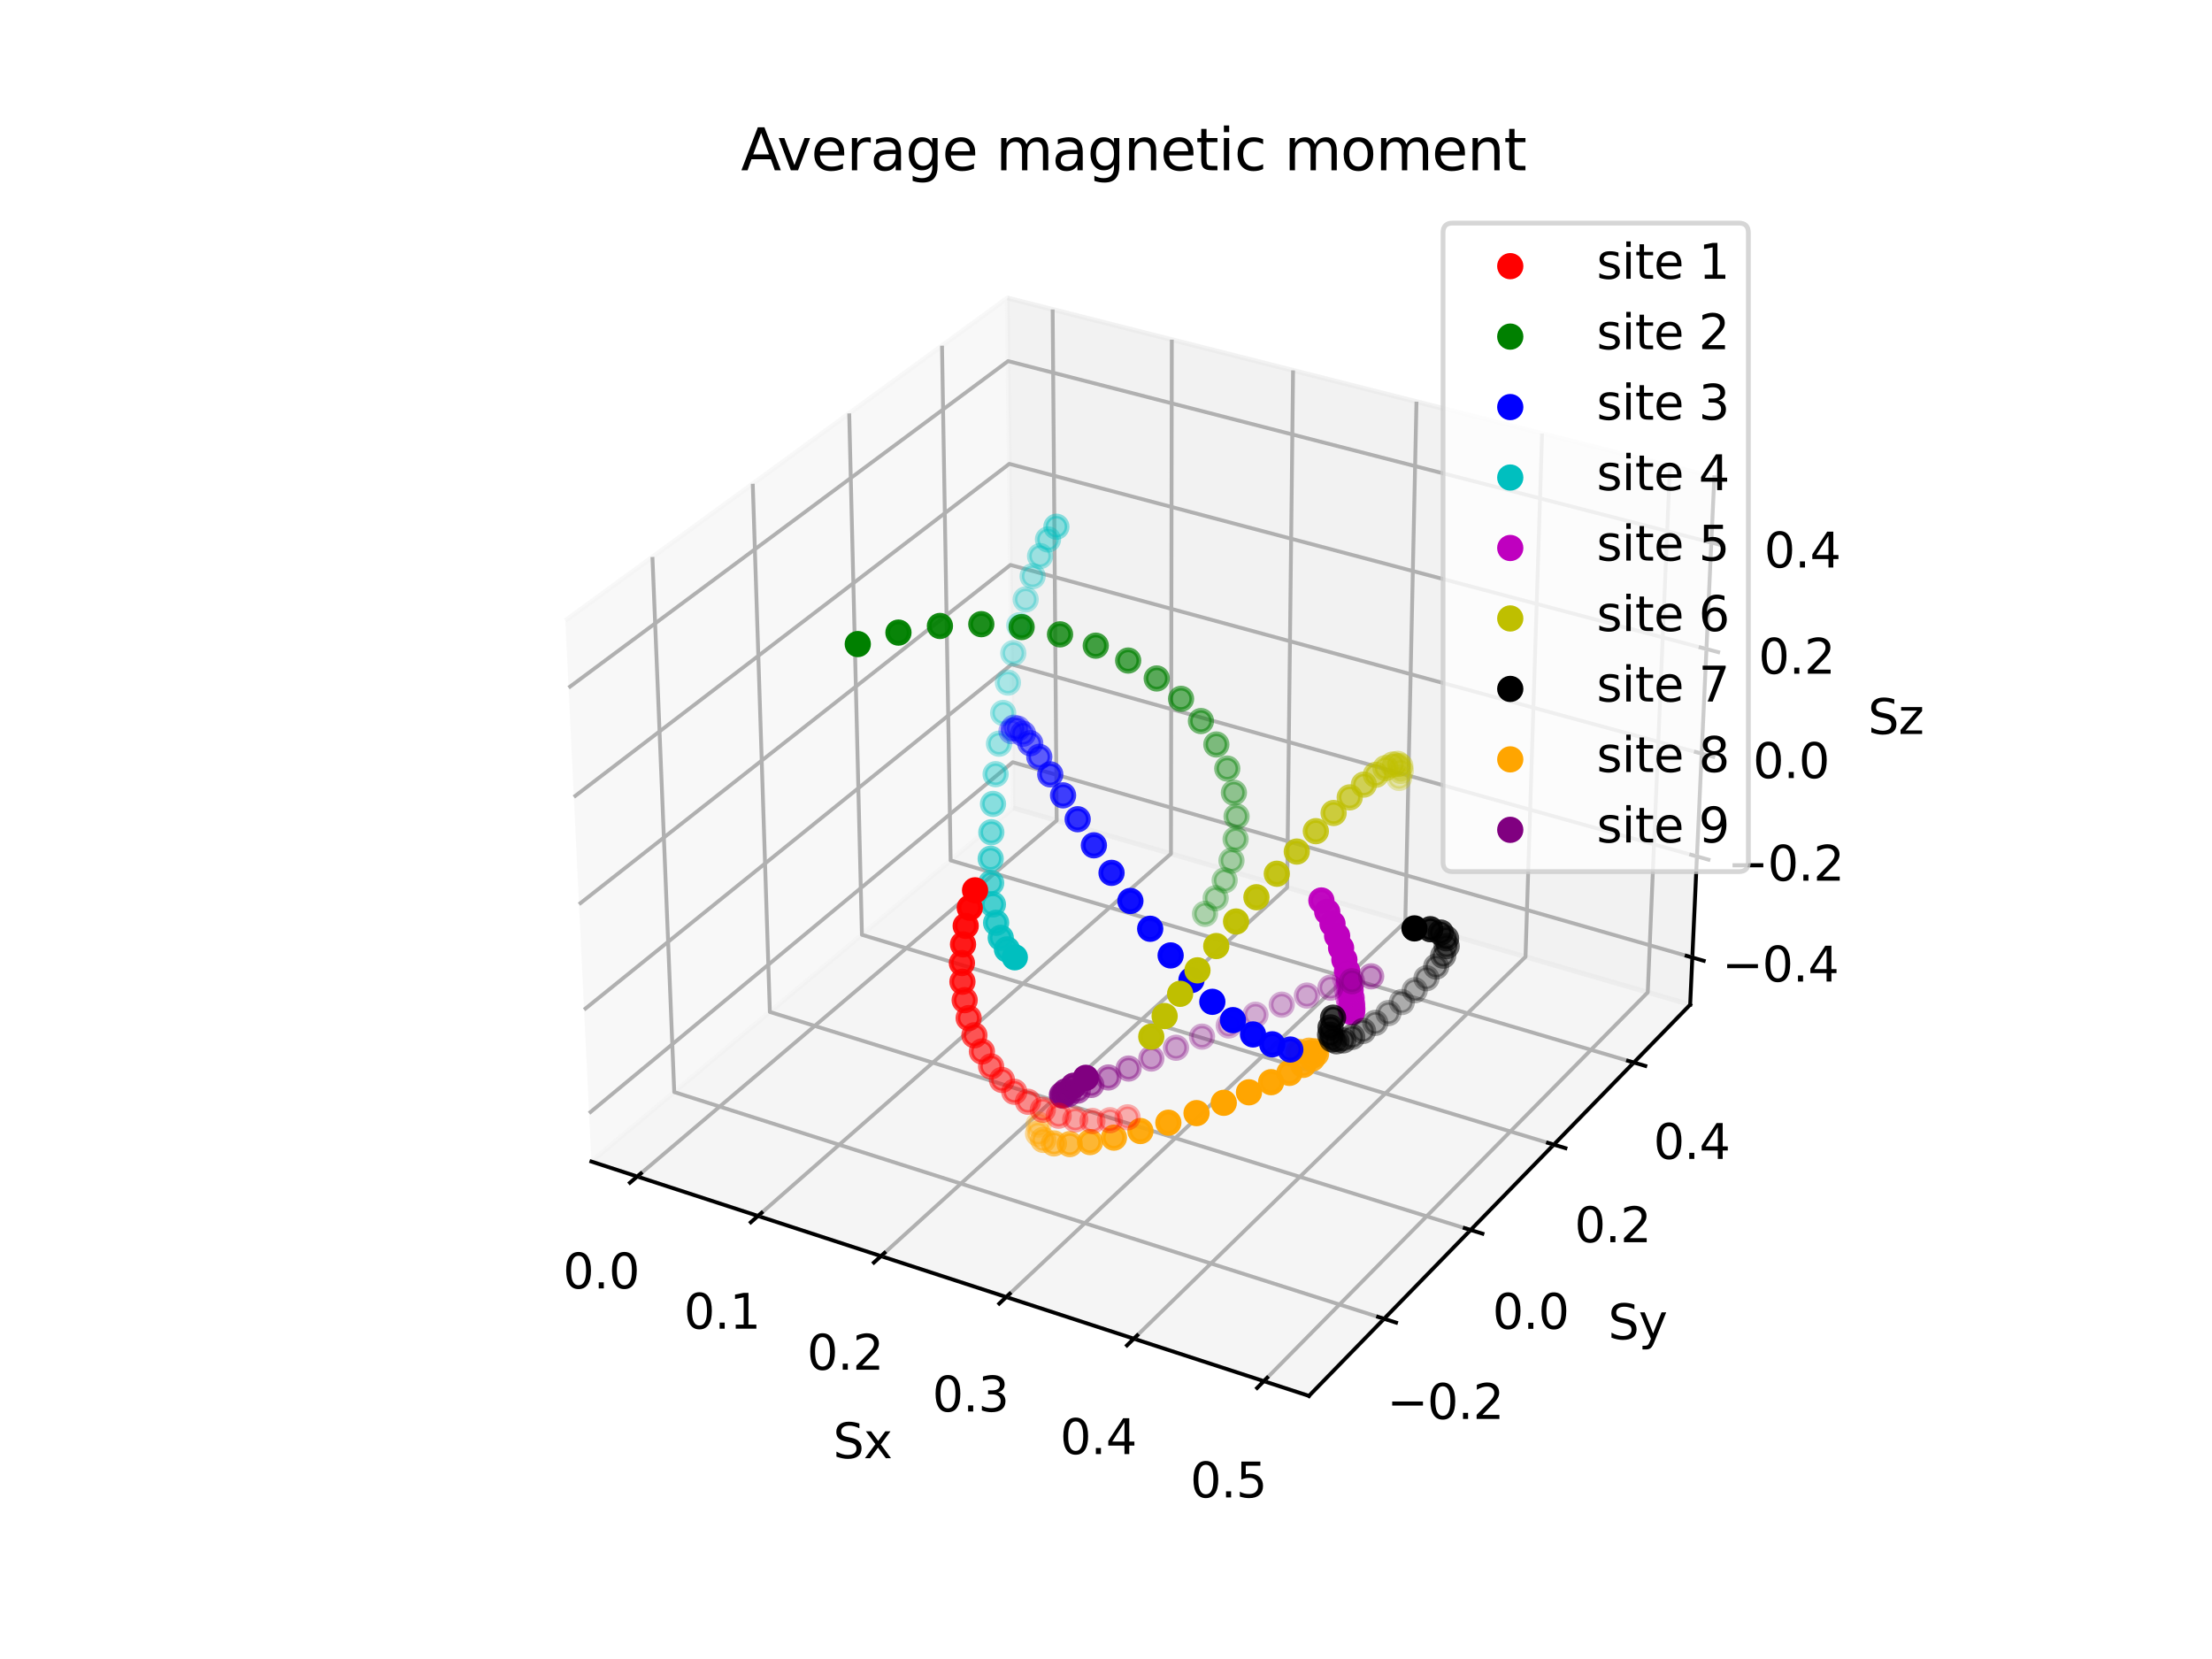<?xml version="1.0" encoding="utf-8" standalone="no"?>
<!DOCTYPE svg PUBLIC "-//W3C//DTD SVG 1.1//EN"
  "http://www.w3.org/Graphics/SVG/1.1/DTD/svg11.dtd">
<svg xmlns:xlink="http://www.w3.org/1999/xlink" width="460.8pt" height="345.6pt" viewBox="0 0 460.8 345.6" xmlns="http://www.w3.org/2000/svg" version="1.1">
 <defs>
  <style type="text/css">*{stroke-linejoin: round; stroke-linecap: butt}</style>
 </defs>
 <g id="figure_1">
  <g id="patch_1">
   <path d="M 0 345.6 
L 460.8 345.6 
L 460.8 0 
L 0 0 
z
" style="fill: #ffffff"/>
  </g>
  <g id="patch_2">
   <path d="M 103.104 307.584 
L 369.216 307.584 
L 369.216 41.472 
L 103.104 41.472 
z
" style="fill: #ffffff"/>
  </g>
  <g id="pane3d_1">
   <g id="patch_3">
    <path d="M 123.197 241.969 
L 211.076 168.307 
L 209.855 62.074 
L 117.77 129.273 
" style="fill: #f2f2f2; opacity: 0.5; stroke: #f2f2f2; stroke-linejoin: miter"/>
   </g>
  </g>
  <g id="pane3d_2">
   <g id="patch_4">
    <path d="M 211.076 168.307 
L 352.09 209.295 
L 357.123 99.402 
L 209.855 62.074 
" style="fill: #e6e6e6; opacity: 0.5; stroke: #e6e6e6; stroke-linejoin: miter"/>
   </g>
  </g>
  <g id="pane3d_3">
   <g id="patch_5">
    <path d="M 123.197 241.969 
L 272.679 290.79 
L 352.09 209.295 
L 211.076 168.307 
" style="fill: #ececec; opacity: 0.5; stroke: #ececec; stroke-linejoin: miter"/>
   </g>
  </g>
  <g id="axis3d_1">
   <g id="line2d_1">
    <path d="M 123.197 241.969 
L 272.679 290.79 
" style="fill: none; stroke: #000000; stroke-width: 0.8; stroke-linecap: square"/>
   </g>
   <g id="text_1">
    <!-- Sx -->
    <g transform="translate(173.543 303.768) scale(0.1 -0.1)">
     <defs>
      <path id="DejaVuSans-53" d="M 3425 4513 
L 3425 3897 
Q 3066 4069 2747 4153 
Q 2428 4238 2131 4238 
Q 1616 4238 1336 4038 
Q 1056 3838 1056 3469 
Q 1056 3159 1242 3001 
Q 1428 2844 1947 2747 
L 2328 2669 
Q 3034 2534 3370 2195 
Q 3706 1856 3706 1288 
Q 3706 609 3251 259 
Q 2797 -91 1919 -91 
Q 1588 -91 1214 -16 
Q 841 59 441 206 
L 441 856 
Q 825 641 1194 531 
Q 1563 422 1919 422 
Q 2459 422 2753 634 
Q 3047 847 3047 1241 
Q 3047 1584 2836 1778 
Q 2625 1972 2144 2069 
L 1759 2144 
Q 1053 2284 737 2584 
Q 422 2884 422 3419 
Q 422 4038 858 4394 
Q 1294 4750 2059 4750 
Q 2388 4750 2728 4690 
Q 3069 4631 3425 4513 
z
" transform="scale(0.016)"/>
      <path id="DejaVuSans-78" d="M 3513 3500 
L 2247 1797 
L 3578 0 
L 2900 0 
L 1881 1375 
L 863 0 
L 184 0 
L 1544 1831 
L 300 3500 
L 978 3500 
L 1906 2253 
L 2834 3500 
L 3513 3500 
z
" transform="scale(0.016)"/>
     </defs>
     <use xlink:href="#DejaVuSans-53"/>
     <use xlink:href="#DejaVuSans-78" x="63.477"/>
    </g>
   </g>
   <g id="Line3DCollection_1">
    <path d="M 132.751 245.09 
L 220.126 170.938 
L 219.287 64.465 
" style="fill: none; stroke: #b0b0b0; stroke-width: 0.8"/>
    <path d="M 157.908 253.306 
L 243.932 177.857 
L 244.112 70.757 
" style="fill: none; stroke: #b0b0b0; stroke-width: 0.8"/>
    <path d="M 183.526 261.673 
L 268.137 184.893 
L 269.371 77.16 
" style="fill: none; stroke: #b0b0b0; stroke-width: 0.8"/>
    <path d="M 209.618 270.194 
L 292.753 192.048 
L 295.078 83.676 
" style="fill: none; stroke: #b0b0b0; stroke-width: 0.8"/>
    <path d="M 236.197 278.875 
L 317.79 199.325 
L 321.243 90.308 
" style="fill: none; stroke: #b0b0b0; stroke-width: 0.8"/>
    <path d="M 263.277 287.719 
L 343.258 206.727 
L 347.88 97.059 
" style="fill: none; stroke: #b0b0b0; stroke-width: 0.8"/>
   </g>
   <g id="xtick_1">
    <g id="line2d_2">
     <path d="M 133.512 244.444 
L 131.226 246.384 
" style="fill: none; stroke: #000000; stroke-width: 0.8; stroke-linecap: square"/>
    </g>
    <g id="text_2">
     <!-- 0.0 -->
     <g transform="translate(117.271 268.402) scale(0.1 -0.1)">
      <defs>
       <path id="DejaVuSans-30" d="M 2034 4250 
Q 1547 4250 1301 3770 
Q 1056 3291 1056 2328 
Q 1056 1369 1301 889 
Q 1547 409 2034 409 
Q 2525 409 2770 889 
Q 3016 1369 3016 2328 
Q 3016 3291 2770 3770 
Q 2525 4250 2034 4250 
z
M 2034 4750 
Q 2819 4750 3233 4129 
Q 3647 3509 3647 2328 
Q 3647 1150 3233 529 
Q 2819 -91 2034 -91 
Q 1250 -91 836 529 
Q 422 1150 422 2328 
Q 422 3509 836 4129 
Q 1250 4750 2034 4750 
z
" transform="scale(0.016)"/>
       <path id="DejaVuSans-2e" d="M 684 794 
L 1344 794 
L 1344 0 
L 684 0 
L 684 794 
z
" transform="scale(0.016)"/>
      </defs>
      <use xlink:href="#DejaVuSans-30"/>
      <use xlink:href="#DejaVuSans-2e" x="63.623"/>
      <use xlink:href="#DejaVuSans-30" x="95.41"/>
     </g>
    </g>
   </g>
   <g id="xtick_2">
    <g id="line2d_3">
     <path d="M 158.658 252.648 
L 156.405 254.624 
" style="fill: none; stroke: #000000; stroke-width: 0.8; stroke-linecap: square"/>
    </g>
    <g id="text_3">
     <!-- 0.1 -->
     <g transform="translate(142.454 276.792) scale(0.1 -0.1)">
      <defs>
       <path id="DejaVuSans-31" d="M 794 531 
L 1825 531 
L 1825 4091 
L 703 3866 
L 703 4441 
L 1819 4666 
L 2450 4666 
L 2450 531 
L 3481 531 
L 3481 0 
L 794 0 
L 794 531 
z
" transform="scale(0.016)"/>
      </defs>
      <use xlink:href="#DejaVuSans-30"/>
      <use xlink:href="#DejaVuSans-2e" x="63.623"/>
      <use xlink:href="#DejaVuSans-31" x="95.41"/>
     </g>
    </g>
   </g>
   <g id="xtick_3">
    <g id="line2d_4">
     <path d="M 184.264 261.003 
L 182.047 263.015 
" style="fill: none; stroke: #000000; stroke-width: 0.8; stroke-linecap: square"/>
    </g>
    <g id="text_4">
     <!-- 0.2 -->
     <g transform="translate(168.1 285.337) scale(0.1 -0.1)">
      <defs>
       <path id="DejaVuSans-32" d="M 1228 531 
L 3431 531 
L 3431 0 
L 469 0 
L 469 531 
Q 828 903 1448 1529 
Q 2069 2156 2228 2338 
Q 2531 2678 2651 2914 
Q 2772 3150 2772 3378 
Q 2772 3750 2511 3984 
Q 2250 4219 1831 4219 
Q 1534 4219 1204 4116 
Q 875 4013 500 3803 
L 500 4441 
Q 881 4594 1212 4672 
Q 1544 4750 1819 4750 
Q 2544 4750 2975 4387 
Q 3406 4025 3406 3419 
Q 3406 3131 3298 2873 
Q 3191 2616 2906 2266 
Q 2828 2175 2409 1742 
Q 1991 1309 1228 531 
z
" transform="scale(0.016)"/>
      </defs>
      <use xlink:href="#DejaVuSans-30"/>
      <use xlink:href="#DejaVuSans-2e" x="63.623"/>
      <use xlink:href="#DejaVuSans-32" x="95.41"/>
     </g>
    </g>
   </g>
   <g id="xtick_4">
    <g id="line2d_5">
     <path d="M 210.344 269.512 
L 208.164 271.561 
" style="fill: none; stroke: #000000; stroke-width: 0.8; stroke-linecap: square"/>
    </g>
    <g id="text_5">
     <!-- 0.3 -->
     <g transform="translate(194.222 294.041) scale(0.1 -0.1)">
      <defs>
       <path id="DejaVuSans-33" d="M 2597 2516 
Q 3050 2419 3304 2112 
Q 3559 1806 3559 1356 
Q 3559 666 3084 287 
Q 2609 -91 1734 -91 
Q 1441 -91 1130 -33 
Q 819 25 488 141 
L 488 750 
Q 750 597 1062 519 
Q 1375 441 1716 441 
Q 2309 441 2620 675 
Q 2931 909 2931 1356 
Q 2931 1769 2642 2001 
Q 2353 2234 1838 2234 
L 1294 2234 
L 1294 2753 
L 1863 2753 
Q 2328 2753 2575 2939 
Q 2822 3125 2822 3475 
Q 2822 3834 2567 4026 
Q 2313 4219 1838 4219 
Q 1578 4219 1281 4162 
Q 984 4106 628 3988 
L 628 4550 
Q 988 4650 1302 4700 
Q 1616 4750 1894 4750 
Q 2613 4750 3031 4423 
Q 3450 4097 3450 3541 
Q 3450 3153 3228 2886 
Q 3006 2619 2597 2516 
z
" transform="scale(0.016)"/>
      </defs>
      <use xlink:href="#DejaVuSans-30"/>
      <use xlink:href="#DejaVuSans-2e" x="63.623"/>
      <use xlink:href="#DejaVuSans-33" x="95.41"/>
     </g>
    </g>
   </g>
   <g id="xtick_5">
    <g id="line2d_6">
     <path d="M 236.91 278.18 
L 234.769 280.268 
" style="fill: none; stroke: #000000; stroke-width: 0.8; stroke-linecap: square"/>
    </g>
    <g id="text_6">
     <!-- 0.4 -->
     <g transform="translate(220.834 302.907) scale(0.1 -0.1)">
      <defs>
       <path id="DejaVuSans-34" d="M 2419 4116 
L 825 1625 
L 2419 1625 
L 2419 4116 
z
M 2253 4666 
L 3047 4666 
L 3047 1625 
L 3713 1625 
L 3713 1100 
L 3047 1100 
L 3047 0 
L 2419 0 
L 2419 1100 
L 313 1100 
L 313 1709 
L 2253 4666 
z
" transform="scale(0.016)"/>
      </defs>
      <use xlink:href="#DejaVuSans-30"/>
      <use xlink:href="#DejaVuSans-2e" x="63.623"/>
      <use xlink:href="#DejaVuSans-34" x="95.41"/>
     </g>
    </g>
   </g>
   <g id="xtick_6">
    <g id="line2d_7">
     <path d="M 263.976 287.011 
L 261.876 289.139 
" style="fill: none; stroke: #000000; stroke-width: 0.8; stroke-linecap: square"/>
    </g>
    <g id="text_7">
     <!-- 0.5 -->
     <g transform="translate(247.949 311.941) scale(0.1 -0.1)">
      <defs>
       <path id="DejaVuSans-35" d="M 691 4666 
L 3169 4666 
L 3169 4134 
L 1269 4134 
L 1269 2991 
Q 1406 3038 1543 3061 
Q 1681 3084 1819 3084 
Q 2600 3084 3056 2656 
Q 3513 2228 3513 1497 
Q 3513 744 3044 326 
Q 2575 -91 1722 -91 
Q 1428 -91 1123 -41 
Q 819 9 494 109 
L 494 744 
Q 775 591 1075 516 
Q 1375 441 1709 441 
Q 2250 441 2565 725 
Q 2881 1009 2881 1497 
Q 2881 1984 2565 2268 
Q 2250 2553 1709 2553 
Q 1456 2553 1204 2497 
Q 953 2441 691 2322 
L 691 4666 
z
" transform="scale(0.016)"/>
      </defs>
      <use xlink:href="#DejaVuSans-30"/>
      <use xlink:href="#DejaVuSans-2e" x="63.623"/>
      <use xlink:href="#DejaVuSans-35" x="95.41"/>
     </g>
    </g>
   </g>
  </g>
  <g id="axis3d_2">
   <g id="line2d_8">
    <path d="M 352.09 209.295 
L 272.679 290.79 
" style="fill: none; stroke: #000000; stroke-width: 0.8; stroke-linecap: square"/>
   </g>
   <g id="text_8">
    <!-- Sy -->
    <g transform="translate(334.999 278.989) scale(0.1 -0.1)">
     <defs>
      <path id="DejaVuSans-79" d="M 2059 -325 
Q 1816 -950 1584 -1140 
Q 1353 -1331 966 -1331 
L 506 -1331 
L 506 -850 
L 844 -850 
Q 1081 -850 1212 -737 
Q 1344 -625 1503 -206 
L 1606 56 
L 191 3500 
L 800 3500 
L 1894 763 
L 2988 3500 
L 3597 3500 
L 2059 -325 
z
" transform="scale(0.016)"/>
     </defs>
     <use xlink:href="#DejaVuSans-53"/>
     <use xlink:href="#DejaVuSans-79" x="63.477"/>
    </g>
   </g>
   <g id="Line3DCollection_2">
    <path d="M 135.913 116.033 
L 140.459 227.5 
L 288.333 274.726 
" style="fill: none; stroke: #b0b0b0; stroke-width: 0.8"/>
    <path d="M 156.812 100.782 
L 160.374 210.807 
L 306.359 256.226 
" style="fill: none; stroke: #b0b0b0; stroke-width: 0.8"/>
    <path d="M 176.904 86.12 
L 179.554 194.73 
L 323.686 238.445 
" style="fill: none; stroke: #b0b0b0; stroke-width: 0.8"/>
    <path d="M 196.236 72.012 
L 198.038 179.237 
L 340.352 221.341 
" style="fill: none; stroke: #b0b0b0; stroke-width: 0.8"/>
   </g>
   <g id="xtick_7">
    <g id="line2d_9">
     <path d="M 287.087 274.328 
L 290.827 275.522 
" style="fill: none; stroke: #000000; stroke-width: 0.8; stroke-linecap: square"/>
    </g>
    <g id="text_9">
     <!-- −0.2 -->
     <g transform="translate(288.936 295.593) scale(0.1 -0.1)">
      <defs>
       <path id="DejaVuSans-2212" d="M 678 2272 
L 4684 2272 
L 4684 1741 
L 678 1741 
L 678 2272 
z
" transform="scale(0.016)"/>
      </defs>
      <use xlink:href="#DejaVuSans-2212"/>
      <use xlink:href="#DejaVuSans-30" x="83.789"/>
      <use xlink:href="#DejaVuSans-2e" x="147.412"/>
      <use xlink:href="#DejaVuSans-32" x="179.199"/>
     </g>
    </g>
   </g>
   <g id="xtick_8">
    <g id="line2d_10">
     <path d="M 305.131 255.844 
L 308.819 256.991 
" style="fill: none; stroke: #000000; stroke-width: 0.8; stroke-linecap: square"/>
    </g>
    <g id="text_10">
     <!-- 0.0 -->
     <g transform="translate(310.91 276.82) scale(0.1 -0.1)">
      <use xlink:href="#DejaVuSans-30"/>
      <use xlink:href="#DejaVuSans-2e" x="63.623"/>
      <use xlink:href="#DejaVuSans-30" x="95.41"/>
     </g>
    </g>
   </g>
   <g id="xtick_9">
    <g id="line2d_11">
     <path d="M 322.474 238.077 
L 326.112 239.181 
" style="fill: none; stroke: #000000; stroke-width: 0.8; stroke-linecap: square"/>
    </g>
    <g id="text_11">
     <!-- 0.2 -->
     <g transform="translate(328.004 258.776) scale(0.1 -0.1)">
      <use xlink:href="#DejaVuSans-30"/>
      <use xlink:href="#DejaVuSans-2e" x="63.623"/>
      <use xlink:href="#DejaVuSans-32" x="95.41"/>
     </g>
    </g>
   </g>
   <g id="xtick_10">
    <g id="line2d_12">
     <path d="M 339.157 220.987 
L 342.746 222.049 
" style="fill: none; stroke: #000000; stroke-width: 0.8; stroke-linecap: square"/>
    </g>
    <g id="text_12">
     <!-- 0.4 -->
     <g transform="translate(344.446 241.42) scale(0.1 -0.1)">
      <use xlink:href="#DejaVuSans-30"/>
      <use xlink:href="#DejaVuSans-2e" x="63.623"/>
      <use xlink:href="#DejaVuSans-34" x="95.41"/>
     </g>
    </g>
   </g>
  </g>
  <g id="axis3d_3">
   <g id="line2d_13">
    <path d="M 352.09 209.295 
L 357.123 99.402 
" style="fill: none; stroke: #000000; stroke-width: 0.8; stroke-linecap: square"/>
   </g>
   <g id="text_13">
    <!-- Sz -->
    <g transform="translate(389.129 152.902) scale(0.1 -0.1)">
     <defs>
      <path id="DejaVuSans-7a" d="M 353 3500 
L 3084 3500 
L 3084 2975 
L 922 459 
L 3084 459 
L 3084 0 
L 275 0 
L 275 525 
L 2438 3041 
L 353 3041 
L 353 3500 
z
" transform="scale(0.016)"/>
     </defs>
     <use xlink:href="#DejaVuSans-53"/>
     <use xlink:href="#DejaVuSans-7a" x="63.477"/>
    </g>
   </g>
   <g id="Line3DCollection_3">
    <path d="M 352.541 199.463 
L 210.967 158.785 
L 122.713 231.903 
" style="fill: none; stroke: #b0b0b0; stroke-width: 0.8"/>
    <path d="M 353.505 178.409 
L 210.732 138.405 
L 121.674 210.334 
" style="fill: none; stroke: #b0b0b0; stroke-width: 0.8"/>
    <path d="M 354.486 156.991 
L 210.494 117.689 
L 120.617 188.378 
" style="fill: none; stroke: #b0b0b0; stroke-width: 0.8"/>
    <path d="M 355.483 135.201 
L 210.252 96.631 
L 119.54 166.027 
" style="fill: none; stroke: #b0b0b0; stroke-width: 0.8"/>
    <path d="M 356.499 113.028 
L 210.006 75.222 
L 118.444 143.267 
" style="fill: none; stroke: #b0b0b0; stroke-width: 0.8"/>
   </g>
   <g id="xtick_11">
    <g id="line2d_14">
     <path d="M 351.352 199.122 
L 354.92 200.147 
" style="fill: none; stroke: #000000; stroke-width: 0.8; stroke-linecap: square"/>
    </g>
    <g id="text_14">
     <!-- −0.4 -->
     <g transform="translate(358.719 204.476) scale(0.1 -0.1)">
      <use xlink:href="#DejaVuSans-2212"/>
      <use xlink:href="#DejaVuSans-30" x="83.789"/>
      <use xlink:href="#DejaVuSans-2e" x="147.412"/>
      <use xlink:href="#DejaVuSans-34" x="179.199"/>
     </g>
    </g>
   </g>
   <g id="xtick_12">
    <g id="line2d_15">
     <path d="M 352.306 178.073 
L 355.906 179.081 
" style="fill: none; stroke: #000000; stroke-width: 0.8; stroke-linecap: square"/>
    </g>
    <g id="text_15">
     <!-- −0.2 -->
     <g transform="translate(359.837 183.463) scale(0.1 -0.1)">
      <use xlink:href="#DejaVuSans-2212"/>
      <use xlink:href="#DejaVuSans-30" x="83.789"/>
      <use xlink:href="#DejaVuSans-2e" x="147.412"/>
      <use xlink:href="#DejaVuSans-32" x="179.199"/>
     </g>
    </g>
   </g>
   <g id="xtick_13">
    <g id="line2d_16">
     <path d="M 353.276 156.661 
L 356.908 157.652 
" style="fill: none; stroke: #000000; stroke-width: 0.8; stroke-linecap: square"/>
    </g>
    <g id="text_16">
     <!-- 0.0 -->
     <g transform="translate(365.163 162.089) scale(0.1 -0.1)">
      <use xlink:href="#DejaVuSans-30"/>
      <use xlink:href="#DejaVuSans-2e" x="63.623"/>
      <use xlink:href="#DejaVuSans-30" x="95.41"/>
     </g>
    </g>
   </g>
   <g id="xtick_14">
    <g id="line2d_17">
     <path d="M 354.263 134.877 
L 357.928 135.85 
" style="fill: none; stroke: #000000; stroke-width: 0.8; stroke-linecap: square"/>
    </g>
    <g id="text_17">
     <!-- 0.2 -->
     <g transform="translate(366.319 140.345) scale(0.1 -0.1)">
      <use xlink:href="#DejaVuSans-30"/>
      <use xlink:href="#DejaVuSans-2e" x="63.623"/>
      <use xlink:href="#DejaVuSans-32" x="95.41"/>
     </g>
    </g>
   </g>
   <g id="xtick_15">
    <g id="line2d_18">
     <path d="M 355.267 112.71 
L 358.965 113.665 
" style="fill: none; stroke: #000000; stroke-width: 0.8; stroke-linecap: square"/>
    </g>
    <g id="text_18">
     <!-- 0.4 -->
     <g transform="translate(367.496 118.22) scale(0.1 -0.1)">
      <use xlink:href="#DejaVuSans-30"/>
      <use xlink:href="#DejaVuSans-2e" x="63.623"/>
      <use xlink:href="#DejaVuSans-34" x="95.41"/>
     </g>
    </g>
   </g>
  </g>
  <g id="axes_1">
   <g id="Path3DCollection_1">
    <defs>
     <path id="C0_0_e64547c919" d="M 0 2.236 
C 0.593 2.236 1.162 2 1.581 1.581 
C 2 1.162 2.236 0.593 2.236 -0 
C 2.236 -0.593 2 -1.162 1.581 -1.581 
C 1.162 -2 0.593 -2.236 0 -2.236 
C -0.593 -2.236 -1.162 -2 -1.581 -1.581 
C -2 -1.162 -2.236 -0.593 -2.236 0 
C -2.236 0.593 -2 1.162 -1.581 1.581 
C -1.162 2 -0.593 2.236 0 2.236 
z
"/>
    </defs>
    <g clip-path="url(#p5f11005ed6)">
     <use xlink:href="#C0_0_e64547c919" x="212.324" y="130.252" style="fill: #00bfbf; fill-opacity: 0.3; stroke: #00bfbf; stroke-opacity: 0.3"/>
    </g>
    <g clip-path="url(#p5f11005ed6)">
     <use xlink:href="#C0_0_e64547c919" x="211.09" y="136.065" style="fill: #00bfbf; fill-opacity: 0.301; stroke: #00bfbf; stroke-opacity: 0.301"/>
    </g>
    <g clip-path="url(#p5f11005ed6)">
     <use xlink:href="#C0_0_e64547c919" x="213.668" y="124.873" style="fill: #00bfbf; fill-opacity: 0.309; stroke: #00bfbf; stroke-opacity: 0.309"/>
    </g>
    <g clip-path="url(#p5f11005ed6)">
     <use xlink:href="#C0_0_e64547c919" x="209.971" y="142.195" style="fill: #00bfbf; fill-opacity: 0.313; stroke: #00bfbf; stroke-opacity: 0.313"/>
    </g>
    <g clip-path="url(#p5f11005ed6)">
     <use xlink:href="#C0_0_e64547c919" x="215.117" y="120.037" style="fill: #00bfbf; fill-opacity: 0.327; stroke: #00bfbf; stroke-opacity: 0.327"/>
    </g>
    <g clip-path="url(#p5f11005ed6)">
     <use xlink:href="#C0_0_e64547c919" x="208.975" y="148.522" style="fill: #00bfbf; fill-opacity: 0.334; stroke: #00bfbf; stroke-opacity: 0.334"/>
    </g>
    <g clip-path="url(#p5f11005ed6)">
     <use xlink:href="#C0_0_e64547c919" x="216.668" y="115.844" style="fill: #00bfbf; fill-opacity: 0.356; stroke: #00bfbf; stroke-opacity: 0.356"/>
    </g>
    <g clip-path="url(#p5f11005ed6)">
     <use xlink:href="#C0_0_e64547c919" x="208.116" y="154.924" style="fill: #00bfbf; fill-opacity: 0.365; stroke: #00bfbf; stroke-opacity: 0.365"/>
    </g>
    <g clip-path="url(#p5f11005ed6)">
     <use xlink:href="#C0_0_e64547c919" x="218.317" y="112.381" style="fill: #00bfbf; fill-opacity: 0.393; stroke: #00bfbf; stroke-opacity: 0.393"/>
    </g>
    <g clip-path="url(#p5f11005ed6)">
     <use xlink:href="#C0_0_e64547c919" x="207.406" y="161.279" style="fill: #00bfbf; fill-opacity: 0.405; stroke: #00bfbf; stroke-opacity: 0.405"/>
    </g>
    <g clip-path="url(#p5f11005ed6)">
     <use xlink:href="#C0_0_e64547c919" x="220.063" y="109.724" style="fill: #00bfbf; fill-opacity: 0.439; stroke: #00bfbf; stroke-opacity: 0.439"/>
    </g>
    <g clip-path="url(#p5f11005ed6)">
     <use xlink:href="#C0_0_e64547c919" x="206.865" y="167.467" style="fill: #00bfbf; fill-opacity: 0.452; stroke: #00bfbf; stroke-opacity: 0.452"/>
    </g>
    <g clip-path="url(#p5f11005ed6)">
     <use xlink:href="#C0_0_e64547c919" x="206.513" y="173.375" style="fill: #00bfbf; fill-opacity: 0.507; stroke: #00bfbf; stroke-opacity: 0.507"/>
    </g>
    <g clip-path="url(#p5f11005ed6)">
     <use xlink:href="#C0_0_e64547c919" x="206.376" y="178.896" style="fill: #00bfbf; fill-opacity: 0.569; stroke: #00bfbf; stroke-opacity: 0.569"/>
    </g>
    <g clip-path="url(#p5f11005ed6)">
     <use xlink:href="#C0_0_e64547c919" x="206.478" y="183.933" style="fill: #00bfbf; fill-opacity: 0.635; stroke: #00bfbf; stroke-opacity: 0.635"/>
    </g>
    <g clip-path="url(#p5f11005ed6)">
     <use xlink:href="#C0_0_e64547c919" x="206.846" y="188.403" style="fill: #00bfbf; fill-opacity: 0.706; stroke: #00bfbf; stroke-opacity: 0.706"/>
    </g>
    <g clip-path="url(#p5f11005ed6)">
     <use xlink:href="#C0_0_e64547c919" x="207.504" y="192.232" style="fill: #00bfbf; fill-opacity: 0.779; stroke: #00bfbf; stroke-opacity: 0.779"/>
    </g>
    <g clip-path="url(#p5f11005ed6)">
     <use xlink:href="#C0_0_e64547c919" x="208.474" y="195.368" style="fill: #00bfbf; fill-opacity: 0.853; stroke: #00bfbf; stroke-opacity: 0.853"/>
    </g>
    <g clip-path="url(#p5f11005ed6)">
     <use xlink:href="#C0_0_e64547c919" x="209.771" y="197.77" style="fill: #00bfbf; fill-opacity: 0.927; stroke: #00bfbf; stroke-opacity: 0.927"/>
    </g>
    <g clip-path="url(#p5f11005ed6)">
     <use xlink:href="#C0_0_e64547c919" x="211.403" y="199.421" style="fill: #00bfbf; stroke: #00bfbf"/>
    </g>
   </g>
   <g id="text_19">
    <!-- Average magnetic moment -->
    <g transform="translate(154.357 35.472) scale(0.12 -0.12)">
     <defs>
      <path id="DejaVuSans-41" d="M 2188 4044 
L 1331 1722 
L 3047 1722 
L 2188 4044 
z
M 1831 4666 
L 2547 4666 
L 4325 0 
L 3669 0 
L 3244 1197 
L 1141 1197 
L 716 0 
L 50 0 
L 1831 4666 
z
" transform="scale(0.016)"/>
      <path id="DejaVuSans-76" d="M 191 3500 
L 800 3500 
L 1894 563 
L 2988 3500 
L 3597 3500 
L 2284 0 
L 1503 0 
L 191 3500 
z
" transform="scale(0.016)"/>
      <path id="DejaVuSans-65" d="M 3597 1894 
L 3597 1613 
L 953 1613 
Q 991 1019 1311 708 
Q 1631 397 2203 397 
Q 2534 397 2845 478 
Q 3156 559 3463 722 
L 3463 178 
Q 3153 47 2828 -22 
Q 2503 -91 2169 -91 
Q 1331 -91 842 396 
Q 353 884 353 1716 
Q 353 2575 817 3079 
Q 1281 3584 2069 3584 
Q 2775 3584 3186 3129 
Q 3597 2675 3597 1894 
z
M 3022 2063 
Q 3016 2534 2758 2815 
Q 2500 3097 2075 3097 
Q 1594 3097 1305 2825 
Q 1016 2553 972 2059 
L 3022 2063 
z
" transform="scale(0.016)"/>
      <path id="DejaVuSans-72" d="M 2631 2963 
Q 2534 3019 2420 3045 
Q 2306 3072 2169 3072 
Q 1681 3072 1420 2755 
Q 1159 2438 1159 1844 
L 1159 0 
L 581 0 
L 581 3500 
L 1159 3500 
L 1159 2956 
Q 1341 3275 1631 3429 
Q 1922 3584 2338 3584 
Q 2397 3584 2469 3576 
Q 2541 3569 2628 3553 
L 2631 2963 
z
" transform="scale(0.016)"/>
      <path id="DejaVuSans-61" d="M 2194 1759 
Q 1497 1759 1228 1600 
Q 959 1441 959 1056 
Q 959 750 1161 570 
Q 1363 391 1709 391 
Q 2188 391 2477 730 
Q 2766 1069 2766 1631 
L 2766 1759 
L 2194 1759 
z
M 3341 1997 
L 3341 0 
L 2766 0 
L 2766 531 
Q 2569 213 2275 61 
Q 1981 -91 1556 -91 
Q 1019 -91 701 211 
Q 384 513 384 1019 
Q 384 1609 779 1909 
Q 1175 2209 1959 2209 
L 2766 2209 
L 2766 2266 
Q 2766 2663 2505 2880 
Q 2244 3097 1772 3097 
Q 1472 3097 1187 3025 
Q 903 2953 641 2809 
L 641 3341 
Q 956 3463 1253 3523 
Q 1550 3584 1831 3584 
Q 2591 3584 2966 3190 
Q 3341 2797 3341 1997 
z
" transform="scale(0.016)"/>
      <path id="DejaVuSans-67" d="M 2906 1791 
Q 2906 2416 2648 2759 
Q 2391 3103 1925 3103 
Q 1463 3103 1205 2759 
Q 947 2416 947 1791 
Q 947 1169 1205 825 
Q 1463 481 1925 481 
Q 2391 481 2648 825 
Q 2906 1169 2906 1791 
z
M 3481 434 
Q 3481 -459 3084 -895 
Q 2688 -1331 1869 -1331 
Q 1566 -1331 1297 -1286 
Q 1028 -1241 775 -1147 
L 775 -588 
Q 1028 -725 1275 -790 
Q 1522 -856 1778 -856 
Q 2344 -856 2625 -561 
Q 2906 -266 2906 331 
L 2906 616 
Q 2728 306 2450 153 
Q 2172 0 1784 0 
Q 1141 0 747 490 
Q 353 981 353 1791 
Q 353 2603 747 3093 
Q 1141 3584 1784 3584 
Q 2172 3584 2450 3431 
Q 2728 3278 2906 2969 
L 2906 3500 
L 3481 3500 
L 3481 434 
z
" transform="scale(0.016)"/>
      <path id="DejaVuSans-20" transform="scale(0.016)"/>
      <path id="DejaVuSans-6d" d="M 3328 2828 
Q 3544 3216 3844 3400 
Q 4144 3584 4550 3584 
Q 5097 3584 5394 3201 
Q 5691 2819 5691 2113 
L 5691 0 
L 5113 0 
L 5113 2094 
Q 5113 2597 4934 2840 
Q 4756 3084 4391 3084 
Q 3944 3084 3684 2787 
Q 3425 2491 3425 1978 
L 3425 0 
L 2847 0 
L 2847 2094 
Q 2847 2600 2669 2842 
Q 2491 3084 2119 3084 
Q 1678 3084 1418 2786 
Q 1159 2488 1159 1978 
L 1159 0 
L 581 0 
L 581 3500 
L 1159 3500 
L 1159 2956 
Q 1356 3278 1631 3431 
Q 1906 3584 2284 3584 
Q 2666 3584 2933 3390 
Q 3200 3197 3328 2828 
z
" transform="scale(0.016)"/>
      <path id="DejaVuSans-6e" d="M 3513 2113 
L 3513 0 
L 2938 0 
L 2938 2094 
Q 2938 2591 2744 2837 
Q 2550 3084 2163 3084 
Q 1697 3084 1428 2787 
Q 1159 2491 1159 1978 
L 1159 0 
L 581 0 
L 581 3500 
L 1159 3500 
L 1159 2956 
Q 1366 3272 1645 3428 
Q 1925 3584 2291 3584 
Q 2894 3584 3203 3211 
Q 3513 2838 3513 2113 
z
" transform="scale(0.016)"/>
      <path id="DejaVuSans-74" d="M 1172 4494 
L 1172 3500 
L 2356 3500 
L 2356 3053 
L 1172 3053 
L 1172 1153 
Q 1172 725 1289 603 
Q 1406 481 1766 481 
L 2356 481 
L 2356 0 
L 1766 0 
Q 1100 0 847 248 
Q 594 497 594 1153 
L 594 3053 
L 172 3053 
L 172 3500 
L 594 3500 
L 594 4494 
L 1172 4494 
z
" transform="scale(0.016)"/>
      <path id="DejaVuSans-69" d="M 603 3500 
L 1178 3500 
L 1178 0 
L 603 0 
L 603 3500 
z
M 603 4863 
L 1178 4863 
L 1178 4134 
L 603 4134 
L 603 4863 
z
" transform="scale(0.016)"/>
      <path id="DejaVuSans-63" d="M 3122 3366 
L 3122 2828 
Q 2878 2963 2633 3030 
Q 2388 3097 2138 3097 
Q 1578 3097 1268 2742 
Q 959 2388 959 1747 
Q 959 1106 1268 751 
Q 1578 397 2138 397 
Q 2388 397 2633 464 
Q 2878 531 3122 666 
L 3122 134 
Q 2881 22 2623 -34 
Q 2366 -91 2075 -91 
Q 1284 -91 818 406 
Q 353 903 353 1747 
Q 353 2603 823 3093 
Q 1294 3584 2113 3584 
Q 2378 3584 2631 3529 
Q 2884 3475 3122 3366 
z
" transform="scale(0.016)"/>
      <path id="DejaVuSans-6f" d="M 1959 3097 
Q 1497 3097 1228 2736 
Q 959 2375 959 1747 
Q 959 1119 1226 758 
Q 1494 397 1959 397 
Q 2419 397 2687 759 
Q 2956 1122 2956 1747 
Q 2956 2369 2687 2733 
Q 2419 3097 1959 3097 
z
M 1959 3584 
Q 2709 3584 3137 3096 
Q 3566 2609 3566 1747 
Q 3566 888 3137 398 
Q 2709 -91 1959 -91 
Q 1206 -91 779 398 
Q 353 888 353 1747 
Q 353 2609 779 3096 
Q 1206 3584 1959 3584 
z
" transform="scale(0.016)"/>
     </defs>
     <use xlink:href="#DejaVuSans-41"/>
     <use xlink:href="#DejaVuSans-76" x="62.533"/>
     <use xlink:href="#DejaVuSans-65" x="121.713"/>
     <use xlink:href="#DejaVuSans-72" x="183.236"/>
     <use xlink:href="#DejaVuSans-61" x="224.35"/>
     <use xlink:href="#DejaVuSans-67" x="285.629"/>
     <use xlink:href="#DejaVuSans-65" x="349.105"/>
     <use xlink:href="#DejaVuSans-20" x="410.629"/>
     <use xlink:href="#DejaVuSans-6d" x="442.416"/>
     <use xlink:href="#DejaVuSans-61" x="539.828"/>
     <use xlink:href="#DejaVuSans-67" x="601.107"/>
     <use xlink:href="#DejaVuSans-6e" x="664.584"/>
     <use xlink:href="#DejaVuSans-65" x="727.963"/>
     <use xlink:href="#DejaVuSans-74" x="789.486"/>
     <use xlink:href="#DejaVuSans-69" x="828.695"/>
     <use xlink:href="#DejaVuSans-63" x="856.479"/>
     <use xlink:href="#DejaVuSans-20" x="911.459"/>
     <use xlink:href="#DejaVuSans-6d" x="943.246"/>
     <use xlink:href="#DejaVuSans-6f" x="1040.658"/>
     <use xlink:href="#DejaVuSans-6d" x="1101.84"/>
     <use xlink:href="#DejaVuSans-65" x="1199.252"/>
     <use xlink:href="#DejaVuSans-6e" x="1260.775"/>
     <use xlink:href="#DejaVuSans-74" x="1324.154"/>
    </g>
   </g>
   <g id="Path3DCollection_2">
    <defs>
     <path id="C1_0_1f089679c7" d="M 0 2.236 
C 0.593 2.236 1.162 2 1.581 1.581 
C 2 1.162 2.236 0.593 2.236 -0 
C 2.236 -0.593 2 -1.162 1.581 -1.581 
C 1.162 -2 0.593 -2.236 0 -2.236 
C -0.593 -2.236 -1.162 -2 -1.581 -1.581 
C -2 -1.162 -2.236 -0.593 -2.236 0 
C -2.236 0.593 -2 1.162 -1.581 1.581 
C -1.162 2 -0.593 2.236 0 2.236 
z
"/>
    </defs>
    <g clip-path="url(#p5f11005ed6)">
     <use xlink:href="#C1_0_1f089679c7" x="280.206" y="203.864" style="fill: #bf00bf; fill-opacity: 0.3; stroke: #bf00bf; stroke-opacity: 0.3"/>
    </g>
    <g clip-path="url(#p5f11005ed6)">
     <use xlink:href="#C1_0_1f089679c7" x="280.547" y="205.973" style="fill: #bf00bf; fill-opacity: 0.356; stroke: #bf00bf; stroke-opacity: 0.356"/>
    </g>
    <g clip-path="url(#p5f11005ed6)">
     <use xlink:href="#C1_0_1f089679c7" x="280.842" y="207.73" style="fill: #bf00bf; fill-opacity: 0.415; stroke: #bf00bf; stroke-opacity: 0.415"/>
    </g>
    <g clip-path="url(#p5f11005ed6)">
     <use xlink:href="#C1_0_1f089679c7" x="281.095" y="209.114" style="fill: #bf00bf; fill-opacity: 0.476; stroke: #bf00bf; stroke-opacity: 0.476"/>
    </g>
    <g clip-path="url(#p5f11005ed6)">
     <use xlink:href="#C1_0_1f089679c7" x="281.309" y="210.112" style="fill: #bf00bf; fill-opacity: 0.538; stroke: #bf00bf; stroke-opacity: 0.538"/>
    </g>
    <g clip-path="url(#p5f11005ed6)">
     <use xlink:href="#C1_0_1f089679c7" x="281.483" y="210.713" style="fill: #bf00bf; fill-opacity: 0.6; stroke: #bf00bf; stroke-opacity: 0.6"/>
    </g>
    <g clip-path="url(#p5f11005ed6)">
     <use xlink:href="#C1_0_1f089679c7" x="281.614" y="210.914" style="fill: #bf00bf; fill-opacity: 0.661; stroke: #bf00bf; stroke-opacity: 0.661"/>
    </g>
    <g clip-path="url(#p5f11005ed6)">
     <use xlink:href="#C1_0_1f089679c7" x="281.697" y="210.718" style="fill: #bf00bf; fill-opacity: 0.72; stroke: #bf00bf; stroke-opacity: 0.72"/>
    </g>
    <g clip-path="url(#p5f11005ed6)">
     <use xlink:href="#C1_0_1f089679c7" x="281.724" y="210.134" style="fill: #bf00bf; fill-opacity: 0.776; stroke: #bf00bf; stroke-opacity: 0.776"/>
    </g>
    <g clip-path="url(#p5f11005ed6)">
     <use xlink:href="#C1_0_1f089679c7" x="281.684" y="209.18" style="fill: #bf00bf; fill-opacity: 0.827; stroke: #bf00bf; stroke-opacity: 0.827"/>
    </g>
    <g clip-path="url(#p5f11005ed6)">
     <use xlink:href="#C1_0_1f089679c7" x="281.566" y="207.878" style="fill: #bf00bf; fill-opacity: 0.874; stroke: #bf00bf; stroke-opacity: 0.874"/>
    </g>
    <g clip-path="url(#p5f11005ed6)">
     <use xlink:href="#C1_0_1f089679c7" x="281.356" y="206.26" style="fill: #bf00bf; fill-opacity: 0.913; stroke: #bf00bf; stroke-opacity: 0.913"/>
    </g>
    <g clip-path="url(#p5f11005ed6)">
     <use xlink:href="#C1_0_1f089679c7" x="281.043" y="204.363" style="fill: #bf00bf; fill-opacity: 0.946; stroke: #bf00bf; stroke-opacity: 0.946"/>
    </g>
    <g clip-path="url(#p5f11005ed6)">
     <use xlink:href="#C1_0_1f089679c7" x="275.27" y="187.585" style="fill: #bf00bf; fill-opacity: 0.963; stroke: #bf00bf; stroke-opacity: 0.963"/>
    </g>
    <g clip-path="url(#p5f11005ed6)">
     <use xlink:href="#C1_0_1f089679c7" x="280.615" y="202.233" style="fill: #bf00bf; fill-opacity: 0.971; stroke: #bf00bf; stroke-opacity: 0.971"/>
    </g>
    <g clip-path="url(#p5f11005ed6)">
     <use xlink:href="#C1_0_1f089679c7" x="276.488" y="189.958" style="fill: #bf00bf; fill-opacity: 0.982; stroke: #bf00bf; stroke-opacity: 0.982"/>
    </g>
    <g clip-path="url(#p5f11005ed6)">
     <use xlink:href="#C1_0_1f089679c7" x="280.06" y="199.919" style="fill: #bf00bf; fill-opacity: 0.989; stroke: #bf00bf; stroke-opacity: 0.989"/>
    </g>
    <g clip-path="url(#p5f11005ed6)">
     <use xlink:href="#C1_0_1f089679c7" x="277.584" y="192.436" style="fill: #bf00bf; fill-opacity: 0.994; stroke: #bf00bf; stroke-opacity: 0.994"/>
    </g>
    <g clip-path="url(#p5f11005ed6)">
     <use xlink:href="#C1_0_1f089679c7" x="279.372" y="197.476" style="fill: #bf00bf; fill-opacity: 0.998; stroke: #bf00bf; stroke-opacity: 0.998"/>
    </g>
    <g clip-path="url(#p5f11005ed6)">
     <use xlink:href="#C1_0_1f089679c7" x="278.546" y="194.962" style="fill: #bf00bf; stroke: #bf00bf"/>
    </g>
   </g>
   <g id="Path3DCollection_3">
    <defs>
     <path id="C2_0_0deb8e96c5" d="M 0 2.236 
C 0.593 2.236 1.162 2 1.581 1.581 
C 2 1.162 2.236 0.593 2.236 -0 
C 2.236 -0.593 2 -1.162 1.581 -1.581 
C 1.162 -2 0.593 -2.236 0 -2.236 
C -0.593 -2.236 -1.162 -2 -1.581 -1.581 
C -2 -1.162 -2.236 -0.593 -2.236 0 
C -2.236 0.593 -2 1.162 -1.581 1.581 
C -1.162 2 -0.593 2.236 0 2.236 
z
"/>
    </defs>
    <g clip-path="url(#p5f11005ed6)">
     <use xlink:href="#C2_0_0deb8e96c5" x="216.353" y="234.275" style="fill: #ffa500; fill-opacity: 0.3; stroke: #ffa500; stroke-opacity: 0.3"/>
    </g>
    <g clip-path="url(#p5f11005ed6)">
     <use xlink:href="#C2_0_0deb8e96c5" x="216.245" y="236.153" style="fill: #ffa500; fill-opacity: 0.405; stroke: #ffa500; stroke-opacity: 0.405"/>
    </g>
    <g clip-path="url(#p5f11005ed6)">
     <use xlink:href="#C2_0_0deb8e96c5" x="217.324" y="237.466" style="fill: #ffa500; fill-opacity: 0.51; stroke: #ffa500; stroke-opacity: 0.51"/>
    </g>
    <g clip-path="url(#p5f11005ed6)">
     <use xlink:href="#C2_0_0deb8e96c5" x="219.554" y="238.193" style="fill: #ffa500; fill-opacity: 0.611; stroke: #ffa500; stroke-opacity: 0.611"/>
    </g>
    <g clip-path="url(#p5f11005ed6)">
     <use xlink:href="#C2_0_0deb8e96c5" x="222.85" y="238.337" style="fill: #ffa500; fill-opacity: 0.706; stroke: #ffa500; stroke-opacity: 0.706"/>
    </g>
    <g clip-path="url(#p5f11005ed6)">
     <use xlink:href="#C2_0_0deb8e96c5" x="270.53" y="219.126" style="fill: #ffa500; fill-opacity: 0.737; stroke: #ffa500; stroke-opacity: 0.737"/>
    </g>
    <g clip-path="url(#p5f11005ed6)">
     <use xlink:href="#C2_0_0deb8e96c5" x="272.686" y="218.876" style="fill: #ffa500; fill-opacity: 0.764; stroke: #ffa500; stroke-opacity: 0.764"/>
    </g>
    <g clip-path="url(#p5f11005ed6)">
     <use xlink:href="#C2_0_0deb8e96c5" x="227.076" y="237.921" style="fill: #ffa500; fill-opacity: 0.791; stroke: #ffa500; stroke-opacity: 0.791"/>
    </g>
    <g clip-path="url(#p5f11005ed6)">
     <use xlink:href="#C2_0_0deb8e96c5" x="273.922" y="219.008" style="fill: #ffa500; fill-opacity: 0.799; stroke: #ffa500; stroke-opacity: 0.799"/>
    </g>
    <g clip-path="url(#p5f11005ed6)">
     <use xlink:href="#C2_0_0deb8e96c5" x="274.157" y="219.549" style="fill: #ffa500; fill-opacity: 0.838; stroke: #ffa500; stroke-opacity: 0.838"/>
    </g>
    <g clip-path="url(#p5f11005ed6)">
     <use xlink:href="#C2_0_0deb8e96c5" x="232.055" y="236.991" style="fill: #ffa500; fill-opacity: 0.863; stroke: #ffa500; stroke-opacity: 0.863"/>
    </g>
    <g clip-path="url(#p5f11005ed6)">
     <use xlink:href="#C2_0_0deb8e96c5" x="273.347" y="220.499" style="fill: #ffa500; fill-opacity: 0.878; stroke: #ffa500; stroke-opacity: 0.878"/>
    </g>
    <g clip-path="url(#p5f11005ed6)">
     <use xlink:href="#C2_0_0deb8e96c5" x="271.484" y="221.833" style="fill: #ffa500; fill-opacity: 0.917; stroke: #ffa500; stroke-opacity: 0.917"/>
    </g>
    <g clip-path="url(#p5f11005ed6)">
     <use xlink:href="#C2_0_0deb8e96c5" x="237.572" y="235.616" style="fill: #ffa500; fill-opacity: 0.921; stroke: #ffa500; stroke-opacity: 0.921"/>
    </g>
    <g clip-path="url(#p5f11005ed6)">
     <use xlink:href="#C2_0_0deb8e96c5" x="268.606" y="223.503" style="fill: #ffa500; fill-opacity: 0.952; stroke: #ffa500; stroke-opacity: 0.952"/>
    </g>
    <g clip-path="url(#p5f11005ed6)">
     <use xlink:href="#C2_0_0deb8e96c5" x="243.39" y="233.879" style="fill: #ffa500; fill-opacity: 0.963; stroke: #ffa500; stroke-opacity: 0.963"/>
    </g>
    <g clip-path="url(#p5f11005ed6)">
     <use xlink:href="#C2_0_0deb8e96c5" x="264.796" y="225.438" style="fill: #ffa500; fill-opacity: 0.979; stroke: #ffa500; stroke-opacity: 0.979"/>
    </g>
    <g clip-path="url(#p5f11005ed6)">
     <use xlink:href="#C2_0_0deb8e96c5" x="249.261" y="231.882" style="fill: #ffa500; fill-opacity: 0.989; stroke: #ffa500; stroke-opacity: 0.989"/>
    </g>
    <g clip-path="url(#p5f11005ed6)">
     <use xlink:href="#C2_0_0deb8e96c5" x="260.183" y="227.549" style="fill: #ffa500; fill-opacity: 0.996; stroke: #ffa500; stroke-opacity: 0.996"/>
    </g>
    <g clip-path="url(#p5f11005ed6)">
     <use xlink:href="#C2_0_0deb8e96c5" x="254.935" y="229.735" style="fill: #ffa500; stroke: #ffa500"/>
    </g>
   </g>
   <g id="legend_1">
    <g id="patch_6">
     <path d="M 302.614 181.575 
L 362.216 181.575 
Q 364.216 181.575 364.216 179.575 
L 364.216 48.472 
Q 364.216 46.472 362.216 46.472 
L 302.614 46.472 
Q 300.614 46.472 300.614 48.472 
L 300.614 179.575 
Q 300.614 181.575 302.614 181.575 
z
" style="fill: #ffffff; opacity: 0.8; stroke: #cccccc; stroke-linejoin: miter"/>
    </g>
    <g id="Path3DCollection_4">
     <defs>
      <path id="md5d54a9768" d="M 0 2.236 
C 0.593 2.236 1.162 2 1.581 1.581 
C 2 1.162 2.236 0.593 2.236 0 
C 2.236 -0.593 2 -1.162 1.581 -1.581 
C 1.162 -2 0.593 -2.236 0 -2.236 
C -0.593 -2.236 -1.162 -2 -1.581 -1.581 
C -2 -1.162 -2.236 -0.593 -2.236 0 
C -2.236 0.593 -2 1.162 -1.581 1.581 
C -1.162 2 -0.593 2.236 0 2.236 
z
" style="stroke: #ff0000"/>
     </defs>
     <g>
      <use xlink:href="#md5d54a9768" x="314.614" y="55.445" style="fill: #ff0000; stroke: #ff0000"/>
     </g>
    </g>
    <g id="text_20">
     <!-- site 1 -->
     <g transform="translate(332.614 58.07) scale(0.1 -0.1)">
      <defs>
       <path id="DejaVuSans-73" d="M 2834 3397 
L 2834 2853 
Q 2591 2978 2328 3040 
Q 2066 3103 1784 3103 
Q 1356 3103 1142 2972 
Q 928 2841 928 2578 
Q 928 2378 1081 2264 
Q 1234 2150 1697 2047 
L 1894 2003 
Q 2506 1872 2764 1633 
Q 3022 1394 3022 966 
Q 3022 478 2636 193 
Q 2250 -91 1575 -91 
Q 1294 -91 989 -36 
Q 684 19 347 128 
L 347 722 
Q 666 556 975 473 
Q 1284 391 1588 391 
Q 1994 391 2212 530 
Q 2431 669 2431 922 
Q 2431 1156 2273 1281 
Q 2116 1406 1581 1522 
L 1381 1569 
Q 847 1681 609 1914 
Q 372 2147 372 2553 
Q 372 3047 722 3315 
Q 1072 3584 1716 3584 
Q 2034 3584 2315 3537 
Q 2597 3491 2834 3397 
z
" transform="scale(0.016)"/>
      </defs>
      <use xlink:href="#DejaVuSans-73"/>
      <use xlink:href="#DejaVuSans-69" x="52.1"/>
      <use xlink:href="#DejaVuSans-74" x="79.883"/>
      <use xlink:href="#DejaVuSans-65" x="119.092"/>
      <use xlink:href="#DejaVuSans-20" x="180.615"/>
      <use xlink:href="#DejaVuSans-31" x="212.402"/>
     </g>
    </g>
    <g id="Path3DCollection_5">
     <defs>
      <path id="m823aa10c15" d="M 0 2.236 
C 0.593 2.236 1.162 2 1.581 1.581 
C 2 1.162 2.236 0.593 2.236 0 
C 2.236 -0.593 2 -1.162 1.581 -1.581 
C 1.162 -2 0.593 -2.236 0 -2.236 
C -0.593 -2.236 -1.162 -2 -1.581 -1.581 
C -2 -1.162 -2.236 -0.593 -2.236 0 
C -2.236 0.593 -2 1.162 -1.581 1.581 
C -1.162 2 -0.593 2.236 0 2.236 
z
" style="stroke: #008000"/>
     </defs>
     <g>
      <use xlink:href="#m823aa10c15" x="314.614" y="70.124" style="fill: #008000; stroke: #008000"/>
     </g>
    </g>
    <g id="text_21">
     <!-- site 2 -->
     <g transform="translate(332.614 72.749) scale(0.1 -0.1)">
      <use xlink:href="#DejaVuSans-73"/>
      <use xlink:href="#DejaVuSans-69" x="52.1"/>
      <use xlink:href="#DejaVuSans-74" x="79.883"/>
      <use xlink:href="#DejaVuSans-65" x="119.092"/>
      <use xlink:href="#DejaVuSans-20" x="180.615"/>
      <use xlink:href="#DejaVuSans-32" x="212.402"/>
     </g>
    </g>
    <g id="Path3DCollection_6">
     <defs>
      <path id="m48980c5dac" d="M 0 2.236 
C 0.593 2.236 1.162 2 1.581 1.581 
C 2 1.162 2.236 0.593 2.236 0 
C 2.236 -0.593 2 -1.162 1.581 -1.581 
C 1.162 -2 0.593 -2.236 0 -2.236 
C -0.593 -2.236 -1.162 -2 -1.581 -1.581 
C -2 -1.162 -2.236 -0.593 -2.236 0 
C -2.236 0.593 -2 1.162 -1.581 1.581 
C -1.162 2 -0.593 2.236 0 2.236 
z
" style="stroke: #0000ff"/>
     </defs>
     <g>
      <use xlink:href="#m48980c5dac" x="314.614" y="84.802" style="fill: #0000ff; stroke: #0000ff"/>
     </g>
    </g>
    <g id="text_22">
     <!-- site 3 -->
     <g transform="translate(332.614 87.427) scale(0.1 -0.1)">
      <use xlink:href="#DejaVuSans-73"/>
      <use xlink:href="#DejaVuSans-69" x="52.1"/>
      <use xlink:href="#DejaVuSans-74" x="79.883"/>
      <use xlink:href="#DejaVuSans-65" x="119.092"/>
      <use xlink:href="#DejaVuSans-20" x="180.615"/>
      <use xlink:href="#DejaVuSans-33" x="212.402"/>
     </g>
    </g>
    <g id="Path3DCollection_7">
     <defs>
      <path id="mf5187fce21" d="M 0 2.236 
C 0.593 2.236 1.162 2 1.581 1.581 
C 2 1.162 2.236 0.593 2.236 0 
C 2.236 -0.593 2 -1.162 1.581 -1.581 
C 1.162 -2 0.593 -2.236 0 -2.236 
C -0.593 -2.236 -1.162 -2 -1.581 -1.581 
C -2 -1.162 -2.236 -0.593 -2.236 0 
C -2.236 0.593 -2 1.162 -1.581 1.581 
C -1.162 2 -0.593 2.236 0 2.236 
z
" style="stroke: #00bfbf"/>
     </defs>
     <g>
      <use xlink:href="#mf5187fce21" x="314.614" y="99.48" style="fill: #00bfbf; stroke: #00bfbf"/>
     </g>
    </g>
    <g id="text_23">
     <!-- site 4 -->
     <g transform="translate(332.614 102.105) scale(0.1 -0.1)">
      <use xlink:href="#DejaVuSans-73"/>
      <use xlink:href="#DejaVuSans-69" x="52.1"/>
      <use xlink:href="#DejaVuSans-74" x="79.883"/>
      <use xlink:href="#DejaVuSans-65" x="119.092"/>
      <use xlink:href="#DejaVuSans-20" x="180.615"/>
      <use xlink:href="#DejaVuSans-34" x="212.402"/>
     </g>
    </g>
    <g id="Path3DCollection_8">
     <defs>
      <path id="mb037e03fc2" d="M 0 2.236 
C 0.593 2.236 1.162 2 1.581 1.581 
C 2 1.162 2.236 0.593 2.236 0 
C 2.236 -0.593 2 -1.162 1.581 -1.581 
C 1.162 -2 0.593 -2.236 0 -2.236 
C -0.593 -2.236 -1.162 -2 -1.581 -1.581 
C -2 -1.162 -2.236 -0.593 -2.236 0 
C -2.236 0.593 -2 1.162 -1.581 1.581 
C -1.162 2 -0.593 2.236 0 2.236 
z
" style="stroke: #bf00bf"/>
     </defs>
     <g>
      <use xlink:href="#mb037e03fc2" x="314.614" y="114.158" style="fill: #bf00bf; stroke: #bf00bf"/>
     </g>
    </g>
    <g id="text_24">
     <!-- site 5 -->
     <g transform="translate(332.614 116.783) scale(0.1 -0.1)">
      <use xlink:href="#DejaVuSans-73"/>
      <use xlink:href="#DejaVuSans-69" x="52.1"/>
      <use xlink:href="#DejaVuSans-74" x="79.883"/>
      <use xlink:href="#DejaVuSans-65" x="119.092"/>
      <use xlink:href="#DejaVuSans-20" x="180.615"/>
      <use xlink:href="#DejaVuSans-35" x="212.402"/>
     </g>
    </g>
    <g id="Path3DCollection_9">
     <defs>
      <path id="ma58ed9105e" d="M 0 2.236 
C 0.593 2.236 1.162 2 1.581 1.581 
C 2 1.162 2.236 0.593 2.236 0 
C 2.236 -0.593 2 -1.162 1.581 -1.581 
C 1.162 -2 0.593 -2.236 0 -2.236 
C -0.593 -2.236 -1.162 -2 -1.581 -1.581 
C -2 -1.162 -2.236 -0.593 -2.236 0 
C -2.236 0.593 -2 1.162 -1.581 1.581 
C -1.162 2 -0.593 2.236 0 2.236 
z
" style="stroke: #bfbf00"/>
     </defs>
     <g>
      <use xlink:href="#ma58ed9105e" x="314.614" y="128.836" style="fill: #bfbf00; stroke: #bfbf00"/>
     </g>
    </g>
    <g id="text_25">
     <!-- site 6 -->
     <g transform="translate(332.614 131.461) scale(0.1 -0.1)">
      <defs>
       <path id="DejaVuSans-36" d="M 2113 2584 
Q 1688 2584 1439 2293 
Q 1191 2003 1191 1497 
Q 1191 994 1439 701 
Q 1688 409 2113 409 
Q 2538 409 2786 701 
Q 3034 994 3034 1497 
Q 3034 2003 2786 2293 
Q 2538 2584 2113 2584 
z
M 3366 4563 
L 3366 3988 
Q 3128 4100 2886 4159 
Q 2644 4219 2406 4219 
Q 1781 4219 1451 3797 
Q 1122 3375 1075 2522 
Q 1259 2794 1537 2939 
Q 1816 3084 2150 3084 
Q 2853 3084 3261 2657 
Q 3669 2231 3669 1497 
Q 3669 778 3244 343 
Q 2819 -91 2113 -91 
Q 1303 -91 875 529 
Q 447 1150 447 2328 
Q 447 3434 972 4092 
Q 1497 4750 2381 4750 
Q 2619 4750 2861 4703 
Q 3103 4656 3366 4563 
z
" transform="scale(0.016)"/>
      </defs>
      <use xlink:href="#DejaVuSans-73"/>
      <use xlink:href="#DejaVuSans-69" x="52.1"/>
      <use xlink:href="#DejaVuSans-74" x="79.883"/>
      <use xlink:href="#DejaVuSans-65" x="119.092"/>
      <use xlink:href="#DejaVuSans-20" x="180.615"/>
      <use xlink:href="#DejaVuSans-36" x="212.402"/>
     </g>
    </g>
    <g id="Path3DCollection_10">
     <defs>
      <path id="m34268a0dd7" d="M 0 2.236 
C 0.593 2.236 1.162 2 1.581 1.581 
C 2 1.162 2.236 0.593 2.236 0 
C 2.236 -0.593 2 -1.162 1.581 -1.581 
C 1.162 -2 0.593 -2.236 0 -2.236 
C -0.593 -2.236 -1.162 -2 -1.581 -1.581 
C -2 -1.162 -2.236 -0.593 -2.236 0 
C -2.236 0.593 -2 1.162 -1.581 1.581 
C -1.162 2 -0.593 2.236 0 2.236 
z
" style="stroke: #000000"/>
     </defs>
     <g>
      <use xlink:href="#m34268a0dd7" x="314.614" y="143.514" style="stroke: #000000"/>
     </g>
    </g>
    <g id="text_26">
     <!-- site 7 -->
     <g transform="translate(332.614 146.139) scale(0.1 -0.1)">
      <defs>
       <path id="DejaVuSans-37" d="M 525 4666 
L 3525 4666 
L 3525 4397 
L 1831 0 
L 1172 0 
L 2766 4134 
L 525 4134 
L 525 4666 
z
" transform="scale(0.016)"/>
      </defs>
      <use xlink:href="#DejaVuSans-73"/>
      <use xlink:href="#DejaVuSans-69" x="52.1"/>
      <use xlink:href="#DejaVuSans-74" x="79.883"/>
      <use xlink:href="#DejaVuSans-65" x="119.092"/>
      <use xlink:href="#DejaVuSans-20" x="180.615"/>
      <use xlink:href="#DejaVuSans-37" x="212.402"/>
     </g>
    </g>
    <g id="Path3DCollection_11">
     <defs>
      <path id="m493dbce5c6" d="M 0 2.236 
C 0.593 2.236 1.162 2 1.581 1.581 
C 2 1.162 2.236 0.593 2.236 0 
C 2.236 -0.593 2 -1.162 1.581 -1.581 
C 1.162 -2 0.593 -2.236 0 -2.236 
C -0.593 -2.236 -1.162 -2 -1.581 -1.581 
C -2 -1.162 -2.236 -0.593 -2.236 0 
C -2.236 0.593 -2 1.162 -1.581 1.581 
C -1.162 2 -0.593 2.236 0 2.236 
z
" style="stroke: #ffa500"/>
     </defs>
     <g>
      <use xlink:href="#m493dbce5c6" x="314.614" y="158.192" style="fill: #ffa500; stroke: #ffa500"/>
     </g>
    </g>
    <g id="text_27">
     <!-- site 8 -->
     <g transform="translate(332.614 160.817) scale(0.1 -0.1)">
      <defs>
       <path id="DejaVuSans-38" d="M 2034 2216 
Q 1584 2216 1326 1975 
Q 1069 1734 1069 1313 
Q 1069 891 1326 650 
Q 1584 409 2034 409 
Q 2484 409 2743 651 
Q 3003 894 3003 1313 
Q 3003 1734 2745 1975 
Q 2488 2216 2034 2216 
z
M 1403 2484 
Q 997 2584 770 2862 
Q 544 3141 544 3541 
Q 544 4100 942 4425 
Q 1341 4750 2034 4750 
Q 2731 4750 3128 4425 
Q 3525 4100 3525 3541 
Q 3525 3141 3298 2862 
Q 3072 2584 2669 2484 
Q 3125 2378 3379 2068 
Q 3634 1759 3634 1313 
Q 3634 634 3220 271 
Q 2806 -91 2034 -91 
Q 1263 -91 848 271 
Q 434 634 434 1313 
Q 434 1759 690 2068 
Q 947 2378 1403 2484 
z
M 1172 3481 
Q 1172 3119 1398 2916 
Q 1625 2713 2034 2713 
Q 2441 2713 2670 2916 
Q 2900 3119 2900 3481 
Q 2900 3844 2670 4047 
Q 2441 4250 2034 4250 
Q 1625 4250 1398 4047 
Q 1172 3844 1172 3481 
z
" transform="scale(0.016)"/>
      </defs>
      <use xlink:href="#DejaVuSans-73"/>
      <use xlink:href="#DejaVuSans-69" x="52.1"/>
      <use xlink:href="#DejaVuSans-74" x="79.883"/>
      <use xlink:href="#DejaVuSans-65" x="119.092"/>
      <use xlink:href="#DejaVuSans-20" x="180.615"/>
      <use xlink:href="#DejaVuSans-38" x="212.402"/>
     </g>
    </g>
    <g id="Path3DCollection_12">
     <defs>
      <path id="m5929ff3921" d="M 0 2.236 
C 0.593 2.236 1.162 2 1.581 1.581 
C 2 1.162 2.236 0.593 2.236 0 
C 2.236 -0.593 2 -1.162 1.581 -1.581 
C 1.162 -2 0.593 -2.236 0 -2.236 
C -0.593 -2.236 -1.162 -2 -1.581 -1.581 
C -2 -1.162 -2.236 -0.593 -2.236 0 
C -2.236 0.593 -2 1.162 -1.581 1.581 
C -1.162 2 -0.593 2.236 0 2.236 
z
" style="stroke: #800080"/>
     </defs>
     <g>
      <use xlink:href="#m5929ff3921" x="314.614" y="172.87" style="fill: #800080; stroke: #800080"/>
     </g>
    </g>
    <g id="text_28">
     <!-- site 9 -->
     <g transform="translate(332.614 175.495) scale(0.1 -0.1)">
      <defs>
       <path id="DejaVuSans-39" d="M 703 97 
L 703 672 
Q 941 559 1184 500 
Q 1428 441 1663 441 
Q 2288 441 2617 861 
Q 2947 1281 2994 2138 
Q 2813 1869 2534 1725 
Q 2256 1581 1919 1581 
Q 1219 1581 811 2004 
Q 403 2428 403 3163 
Q 403 3881 828 4315 
Q 1253 4750 1959 4750 
Q 2769 4750 3195 4129 
Q 3622 3509 3622 2328 
Q 3622 1225 3098 567 
Q 2575 -91 1691 -91 
Q 1453 -91 1209 -44 
Q 966 3 703 97 
z
M 1959 2075 
Q 2384 2075 2632 2365 
Q 2881 2656 2881 3163 
Q 2881 3666 2632 3958 
Q 2384 4250 1959 4250 
Q 1534 4250 1286 3958 
Q 1038 3666 1038 3163 
Q 1038 2656 1286 2365 
Q 1534 2075 1959 2075 
z
" transform="scale(0.016)"/>
      </defs>
      <use xlink:href="#DejaVuSans-73"/>
      <use xlink:href="#DejaVuSans-69" x="52.1"/>
      <use xlink:href="#DejaVuSans-74" x="79.883"/>
      <use xlink:href="#DejaVuSans-65" x="119.092"/>
      <use xlink:href="#DejaVuSans-20" x="180.615"/>
      <use xlink:href="#DejaVuSans-39" x="212.402"/>
     </g>
    </g>
   </g>
   <g id="Path3DCollection_13">
    <defs>
     <path id="C3_0_b3b236db31" d="M 0 2.236 
C 0.593 2.236 1.162 2 1.581 1.581 
C 2 1.162 2.236 0.593 2.236 -0 
C 2.236 -0.593 2 -1.162 1.581 -1.581 
C 1.162 -2 0.593 -2.236 0 -2.236 
C -0.593 -2.236 -1.162 -2 -1.581 -1.581 
C -2 -1.162 -2.236 -0.593 -2.236 0 
C -2.236 0.593 -2 1.162 -1.581 1.581 
C -1.162 2 -0.593 2.236 0 2.236 
z
"/>
    </defs>
    <g clip-path="url(#p5f11005ed6)">
     <use xlink:href="#C3_0_b3b236db31" x="261.541" y="211.388" style="fill: #800080; fill-opacity: 0.3; stroke: #800080; stroke-opacity: 0.3"/>
    </g>
    <g clip-path="url(#p5f11005ed6)">
     <use xlink:href="#C3_0_b3b236db31" x="255.964" y="213.631" style="fill: #800080; fill-opacity: 0.304; stroke: #800080; stroke-opacity: 0.304"/>
    </g>
    <g clip-path="url(#p5f11005ed6)">
     <use xlink:href="#C3_0_b3b236db31" x="267.008" y="209.288" style="fill: #800080; fill-opacity: 0.306; stroke: #800080; stroke-opacity: 0.306"/>
    </g>
    <g clip-path="url(#p5f11005ed6)">
     <use xlink:href="#C3_0_b3b236db31" x="250.401" y="215.949" style="fill: #800080; fill-opacity: 0.317; stroke: #800080; stroke-opacity: 0.317"/>
    </g>
    <g clip-path="url(#p5f11005ed6)">
     <use xlink:href="#C3_0_b3b236db31" x="272.249" y="207.393" style="fill: #800080; fill-opacity: 0.322; stroke: #800080; stroke-opacity: 0.322"/>
    </g>
    <g clip-path="url(#p5f11005ed6)">
     <use xlink:href="#C3_0_b3b236db31" x="244.983" y="218.268" style="fill: #800080; fill-opacity: 0.342; stroke: #800080; stroke-opacity: 0.342"/>
    </g>
    <g clip-path="url(#p5f11005ed6)">
     <use xlink:href="#C3_0_b3b236db31" x="277.158" y="205.752" style="fill: #800080; fill-opacity: 0.347; stroke: #800080; stroke-opacity: 0.347"/>
    </g>
    <g clip-path="url(#p5f11005ed6)">
     <use xlink:href="#C3_0_b3b236db31" x="239.841" y="220.51" style="fill: #800080; fill-opacity: 0.376; stroke: #800080; stroke-opacity: 0.376"/>
    </g>
    <g clip-path="url(#p5f11005ed6)">
     <use xlink:href="#C3_0_b3b236db31" x="281.646" y="204.407" style="fill: #800080; fill-opacity: 0.379; stroke: #800080; stroke-opacity: 0.379"/>
    </g>
    <g clip-path="url(#p5f11005ed6)">
     <use xlink:href="#C3_0_b3b236db31" x="285.638" y="203.385" style="fill: #800080; fill-opacity: 0.418; stroke: #800080; stroke-opacity: 0.418"/>
    </g>
    <g clip-path="url(#p5f11005ed6)">
     <use xlink:href="#C3_0_b3b236db31" x="235.105" y="222.599" style="fill: #800080; fill-opacity: 0.419; stroke: #800080; stroke-opacity: 0.419"/>
    </g>
    <g clip-path="url(#p5f11005ed6)">
     <use xlink:href="#C3_0_b3b236db31" x="230.898" y="224.456" style="fill: #800080; fill-opacity: 0.47; stroke: #800080; stroke-opacity: 0.47"/>
    </g>
    <g clip-path="url(#p5f11005ed6)">
     <use xlink:href="#C3_0_b3b236db31" x="227.334" y="226.01" style="fill: #800080; fill-opacity: 0.529; stroke: #800080; stroke-opacity: 0.529"/>
    </g>
    <g clip-path="url(#p5f11005ed6)">
     <use xlink:href="#C3_0_b3b236db31" x="224.513" y="227.196" style="fill: #800080; fill-opacity: 0.594; stroke: #800080; stroke-opacity: 0.594"/>
    </g>
    <g clip-path="url(#p5f11005ed6)">
     <use xlink:href="#C3_0_b3b236db31" x="222.518" y="227.959" style="fill: #800080; fill-opacity: 0.662; stroke: #800080; stroke-opacity: 0.662"/>
    </g>
    <g clip-path="url(#p5f11005ed6)">
     <use xlink:href="#C3_0_b3b236db31" x="221.41" y="228.257" style="fill: #800080; fill-opacity: 0.733; stroke: #800080; stroke-opacity: 0.733"/>
    </g>
    <g clip-path="url(#p5f11005ed6)">
     <use xlink:href="#C3_0_b3b236db31" x="221.227" y="228.064" style="fill: #800080; fill-opacity: 0.804; stroke: #800080; stroke-opacity: 0.804"/>
    </g>
    <g clip-path="url(#p5f11005ed6)">
     <use xlink:href="#C3_0_b3b236db31" x="221.978" y="227.369" style="fill: #800080; fill-opacity: 0.873; stroke: #800080; stroke-opacity: 0.873"/>
    </g>
    <g clip-path="url(#p5f11005ed6)">
     <use xlink:href="#C3_0_b3b236db31" x="223.647" y="226.182" style="fill: #800080; fill-opacity: 0.939; stroke: #800080; stroke-opacity: 0.939"/>
    </g>
    <g clip-path="url(#p5f11005ed6)">
     <use xlink:href="#C3_0_b3b236db31" x="226.188" y="224.529" style="fill: #800080; stroke: #800080"/>
    </g>
   </g>
   <g id="Path3DCollection_14">
    <defs>
     <path id="C4_0_385a87f52d" d="M 0 2.236 
C 0.593 2.236 1.162 2 1.581 1.581 
C 2 1.162 2.236 0.593 2.236 -0 
C 2.236 -0.593 2 -1.162 1.581 -1.581 
C 1.162 -2 0.593 -2.236 0 -2.236 
C -0.593 -2.236 -1.162 -2 -1.581 -1.581 
C -2 -1.162 -2.236 -0.593 -2.236 0 
C -2.236 0.593 -2 1.162 -1.581 1.581 
C -1.162 2 -0.593 2.236 0 2.236 
z
"/>
    </defs>
    <g clip-path="url(#p5f11005ed6)">
     <use xlink:href="#C4_0_385a87f52d" x="234.892" y="232.754" style="fill: #ff0000; fill-opacity: 0.3; stroke: #ff0000; stroke-opacity: 0.3"/>
    </g>
    <g clip-path="url(#p5f11005ed6)">
     <use xlink:href="#C4_0_385a87f52d" x="231.227" y="233.364" style="fill: #ff0000; fill-opacity: 0.308; stroke: #ff0000; stroke-opacity: 0.308"/>
    </g>
    <g clip-path="url(#p5f11005ed6)">
     <use xlink:href="#C4_0_385a87f52d" x="227.58" y="233.515" style="fill: #ff0000; fill-opacity: 0.322; stroke: #ff0000; stroke-opacity: 0.322"/>
    </g>
    <g clip-path="url(#p5f11005ed6)">
     <use xlink:href="#C4_0_385a87f52d" x="224.001" y="233.202" style="fill: #ff0000; fill-opacity: 0.342; stroke: #ff0000; stroke-opacity: 0.342"/>
    </g>
    <g clip-path="url(#p5f11005ed6)">
     <use xlink:href="#C4_0_385a87f52d" x="220.537" y="232.424" style="fill: #ff0000; fill-opacity: 0.368; stroke: #ff0000; stroke-opacity: 0.368"/>
    </g>
    <g clip-path="url(#p5f11005ed6)">
     <use xlink:href="#C4_0_385a87f52d" x="217.235" y="231.19" style="fill: #ff0000; fill-opacity: 0.399; stroke: #ff0000; stroke-opacity: 0.399"/>
    </g>
    <g clip-path="url(#p5f11005ed6)">
     <use xlink:href="#C4_0_385a87f52d" x="214.139" y="229.519" style="fill: #ff0000; fill-opacity: 0.434; stroke: #ff0000; stroke-opacity: 0.434"/>
    </g>
    <g clip-path="url(#p5f11005ed6)">
     <use xlink:href="#C4_0_385a87f52d" x="211.29" y="227.434" style="fill: #ff0000; fill-opacity: 0.474; stroke: #ff0000; stroke-opacity: 0.474"/>
    </g>
    <g clip-path="url(#p5f11005ed6)">
     <use xlink:href="#C4_0_385a87f52d" x="208.723" y="224.967" style="fill: #ff0000; fill-opacity: 0.517; stroke: #ff0000; stroke-opacity: 0.517"/>
    </g>
    <g clip-path="url(#p5f11005ed6)">
     <use xlink:href="#C4_0_385a87f52d" x="206.469" y="222.155" style="fill: #ff0000; fill-opacity: 0.563; stroke: #ff0000; stroke-opacity: 0.563"/>
    </g>
    <g clip-path="url(#p5f11005ed6)">
     <use xlink:href="#C4_0_385a87f52d" x="204.55" y="219.04" style="fill: #ff0000; fill-opacity: 0.611; stroke: #ff0000; stroke-opacity: 0.611"/>
    </g>
    <g clip-path="url(#p5f11005ed6)">
     <use xlink:href="#C4_0_385a87f52d" x="202.986" y="215.668" style="fill: #ff0000; fill-opacity: 0.66; stroke: #ff0000; stroke-opacity: 0.66"/>
    </g>
    <g clip-path="url(#p5f11005ed6)">
     <use xlink:href="#C4_0_385a87f52d" x="201.788" y="212.089" style="fill: #ff0000; fill-opacity: 0.709; stroke: #ff0000; stroke-opacity: 0.709"/>
    </g>
    <g clip-path="url(#p5f11005ed6)">
     <use xlink:href="#C4_0_385a87f52d" x="200.958" y="208.354" style="fill: #ff0000; fill-opacity: 0.758; stroke: #ff0000; stroke-opacity: 0.758"/>
    </g>
    <g clip-path="url(#p5f11005ed6)">
     <use xlink:href="#C4_0_385a87f52d" x="200.494" y="204.514" style="fill: #ff0000; fill-opacity: 0.805; stroke: #ff0000; stroke-opacity: 0.805"/>
    </g>
    <g clip-path="url(#p5f11005ed6)">
     <use xlink:href="#C4_0_385a87f52d" x="200.387" y="200.621" style="fill: #ff0000; fill-opacity: 0.851; stroke: #ff0000; stroke-opacity: 0.851"/>
    </g>
    <g clip-path="url(#p5f11005ed6)">
     <use xlink:href="#C4_0_385a87f52d" x="200.62" y="196.725" style="fill: #ff0000; fill-opacity: 0.894; stroke: #ff0000; stroke-opacity: 0.894"/>
    </g>
    <g clip-path="url(#p5f11005ed6)">
     <use xlink:href="#C4_0_385a87f52d" x="201.173" y="192.873" style="fill: #ff0000; fill-opacity: 0.933; stroke: #ff0000; stroke-opacity: 0.933"/>
    </g>
    <g clip-path="url(#p5f11005ed6)">
     <use xlink:href="#C4_0_385a87f52d" x="202.018" y="189.109" style="fill: #ff0000; fill-opacity: 0.969; stroke: #ff0000; stroke-opacity: 0.969"/>
    </g>
    <g clip-path="url(#p5f11005ed6)">
     <use xlink:href="#C4_0_385a87f52d" x="203.125" y="185.472" style="fill: #ff0000; stroke: #ff0000"/>
    </g>
   </g>
   <g id="Path3DCollection_15">
    <defs>
     <path id="C5_0_5a620108d8" d="M 0 2.236 
C 0.593 2.236 1.162 2 1.581 1.581 
C 2 1.162 2.236 0.593 2.236 -0 
C 2.236 -0.593 2 -1.162 1.581 -1.581 
C 1.162 -2 0.593 -2.236 0 -2.236 
C -0.593 -2.236 -1.162 -2 -1.581 -1.581 
C -2 -1.162 -2.236 -0.593 -2.236 0 
C -2.236 0.593 -2 1.162 -1.581 1.581 
C -1.162 2 -0.593 2.236 0 2.236 
z
"/>
    </defs>
    <g clip-path="url(#p5f11005ed6)">
     <use xlink:href="#C5_0_5a620108d8" x="251.024" y="190.374" style="fill: #008000; fill-opacity: 0.3; stroke: #008000; stroke-opacity: 0.3"/>
    </g>
    <g clip-path="url(#p5f11005ed6)">
     <use xlink:href="#C5_0_5a620108d8" x="253.247" y="187.107" style="fill: #008000; fill-opacity: 0.306; stroke: #008000; stroke-opacity: 0.306"/>
    </g>
    <g clip-path="url(#p5f11005ed6)">
     <use xlink:href="#C5_0_5a620108d8" x="255.12" y="183.395" style="fill: #008000; fill-opacity: 0.316; stroke: #008000; stroke-opacity: 0.316"/>
    </g>
    <g clip-path="url(#p5f11005ed6)">
     <use xlink:href="#C5_0_5a620108d8" x="256.54" y="179.28" style="fill: #008000; fill-opacity: 0.332; stroke: #008000; stroke-opacity: 0.332"/>
    </g>
    <g clip-path="url(#p5f11005ed6)">
     <use xlink:href="#C5_0_5a620108d8" x="257.399" y="174.816" style="fill: #008000; fill-opacity: 0.353; stroke: #008000; stroke-opacity: 0.353"/>
    </g>
    <g clip-path="url(#p5f11005ed6)">
     <use xlink:href="#C5_0_5a620108d8" x="257.598" y="170.074" style="fill: #008000; fill-opacity: 0.38; stroke: #008000; stroke-opacity: 0.38"/>
    </g>
    <g clip-path="url(#p5f11005ed6)">
     <use xlink:href="#C5_0_5a620108d8" x="257.045" y="165.138" style="fill: #008000; fill-opacity: 0.411; stroke: #008000; stroke-opacity: 0.411"/>
    </g>
    <g clip-path="url(#p5f11005ed6)">
     <use xlink:href="#C5_0_5a620108d8" x="255.661" y="160.107" style="fill: #008000; fill-opacity: 0.447; stroke: #008000; stroke-opacity: 0.447"/>
    </g>
    <g clip-path="url(#p5f11005ed6)">
     <use xlink:href="#C5_0_5a620108d8" x="253.386" y="155.09" style="fill: #008000; fill-opacity: 0.488; stroke: #008000; stroke-opacity: 0.488"/>
    </g>
    <g clip-path="url(#p5f11005ed6)">
     <use xlink:href="#C5_0_5a620108d8" x="250.181" y="150.206" style="fill: #008000; fill-opacity: 0.532; stroke: #008000; stroke-opacity: 0.532"/>
    </g>
    <g clip-path="url(#p5f11005ed6)">
     <use xlink:href="#C5_0_5a620108d8" x="246.035" y="145.579" style="fill: #008000; fill-opacity: 0.58; stroke: #008000; stroke-opacity: 0.58"/>
    </g>
    <g clip-path="url(#p5f11005ed6)">
     <use xlink:href="#C5_0_5a620108d8" x="240.965" y="141.337" style="fill: #008000; fill-opacity: 0.63; stroke: #008000; stroke-opacity: 0.63"/>
    </g>
    <g clip-path="url(#p5f11005ed6)">
     <use xlink:href="#C5_0_5a620108d8" x="235.016" y="137.604" style="fill: #008000; fill-opacity: 0.681; stroke: #008000; stroke-opacity: 0.681"/>
    </g>
    <g clip-path="url(#p5f11005ed6)">
     <use xlink:href="#C5_0_5a620108d8" x="228.266" y="134.504" style="fill: #008000; fill-opacity: 0.734; stroke: #008000; stroke-opacity: 0.734"/>
    </g>
    <g clip-path="url(#p5f11005ed6)">
     <use xlink:href="#C5_0_5a620108d8" x="220.824" y="132.145" style="fill: #008000; fill-opacity: 0.785; stroke: #008000; stroke-opacity: 0.785"/>
    </g>
    <g clip-path="url(#p5f11005ed6)">
     <use xlink:href="#C5_0_5a620108d8" x="212.823" y="130.626" style="fill: #008000; fill-opacity: 0.835; stroke: #008000; stroke-opacity: 0.835"/>
    </g>
    <g clip-path="url(#p5f11005ed6)">
     <use xlink:href="#C5_0_5a620108d8" x="204.424" y="130.026" style="fill: #008000; fill-opacity: 0.883; stroke: #008000; stroke-opacity: 0.883"/>
    </g>
    <g clip-path="url(#p5f11005ed6)">
     <use xlink:href="#C5_0_5a620108d8" x="195.806" y="130.4" style="fill: #008000; fill-opacity: 0.927; stroke: #008000; stroke-opacity: 0.927"/>
    </g>
    <g clip-path="url(#p5f11005ed6)">
     <use xlink:href="#C5_0_5a620108d8" x="187.162" y="131.781" style="fill: #008000; fill-opacity: 0.966; stroke: #008000; stroke-opacity: 0.966"/>
    </g>
    <g clip-path="url(#p5f11005ed6)">
     <use xlink:href="#C5_0_5a620108d8" x="178.691" y="134.171" style="fill: #008000; stroke: #008000"/>
    </g>
   </g>
   <g id="Path3DCollection_16">
    <defs>
     <path id="C6_0_f6fdad346a" d="M 0 2.236 
C 0.593 2.236 1.162 2 1.581 1.581 
C 2 1.162 2.236 0.593 2.236 -0 
C 2.236 -0.593 2 -1.162 1.581 -1.581 
C 1.162 -2 0.593 -2.236 0 -2.236 
C -0.593 -2.236 -1.162 -2 -1.581 -1.581 
C -2 -1.162 -2.236 -0.593 -2.236 0 
C -2.236 0.593 -2 1.162 -1.581 1.581 
C -1.162 2 -0.593 2.236 0 2.236 
z
"/>
    </defs>
    <g clip-path="url(#p5f11005ed6)">
     <use xlink:href="#C6_0_f6fdad346a" x="292.025" y="208.746" style="fill-opacity: 0.3; stroke: #000000; stroke-opacity: 0.3"/>
    </g>
    <g clip-path="url(#p5f11005ed6)">
     <use xlink:href="#C6_0_f6fdad346a" x="294.717" y="206.289" style="fill-opacity: 0.306; stroke: #000000; stroke-opacity: 0.306"/>
    </g>
    <g clip-path="url(#p5f11005ed6)">
     <use xlink:href="#C6_0_f6fdad346a" x="289.238" y="211.046" style="fill-opacity: 0.312; stroke: #000000; stroke-opacity: 0.312"/>
    </g>
    <g clip-path="url(#p5f11005ed6)">
     <use xlink:href="#C6_0_f6fdad346a" x="297.155" y="203.788" style="fill-opacity: 0.332; stroke: #000000; stroke-opacity: 0.332"/>
    </g>
    <g clip-path="url(#p5f11005ed6)">
     <use xlink:href="#C6_0_f6fdad346a" x="286.502" y="213.086" style="fill-opacity: 0.341; stroke: #000000; stroke-opacity: 0.341"/>
    </g>
    <g clip-path="url(#p5f11005ed6)">
     <use xlink:href="#C6_0_f6fdad346a" x="299.182" y="201.351" style="fill-opacity: 0.379; stroke: #000000; stroke-opacity: 0.379"/>
    </g>
    <g clip-path="url(#p5f11005ed6)">
     <use xlink:href="#C6_0_f6fdad346a" x="283.949" y="214.768" style="fill-opacity: 0.384; stroke: #000000; stroke-opacity: 0.384"/>
    </g>
    <g clip-path="url(#p5f11005ed6)">
     <use xlink:href="#C6_0_f6fdad346a" x="281.693" y="216.009" style="fill-opacity: 0.437; stroke: #000000; stroke-opacity: 0.437"/>
    </g>
    <g clip-path="url(#p5f11005ed6)">
     <use xlink:href="#C6_0_f6fdad346a" x="300.637" y="199.086" style="fill-opacity: 0.446; stroke: #000000; stroke-opacity: 0.446"/>
    </g>
    <g clip-path="url(#p5f11005ed6)">
     <use xlink:href="#C6_0_f6fdad346a" x="279.827" y="216.742" style="fill-opacity: 0.497; stroke: #000000; stroke-opacity: 0.497"/>
    </g>
    <g clip-path="url(#p5f11005ed6)">
     <use xlink:href="#C6_0_f6fdad346a" x="301.369" y="197.094" style="fill-opacity: 0.531; stroke: #000000; stroke-opacity: 0.531"/>
    </g>
    <g clip-path="url(#p5f11005ed6)">
     <use xlink:href="#C6_0_f6fdad346a" x="278.416" y="216.922" style="fill-opacity: 0.559; stroke: #000000; stroke-opacity: 0.559"/>
    </g>
    <g clip-path="url(#p5f11005ed6)">
     <use xlink:href="#C6_0_f6fdad346a" x="277.502" y="216.524" style="fill-opacity: 0.62; stroke: #000000; stroke-opacity: 0.62"/>
    </g>
    <g clip-path="url(#p5f11005ed6)">
     <use xlink:href="#C6_0_f6fdad346a" x="301.241" y="195.463" style="fill-opacity: 0.632; stroke: #000000; stroke-opacity: 0.632"/>
    </g>
    <g clip-path="url(#p5f11005ed6)">
     <use xlink:href="#C6_0_f6fdad346a" x="277.093" y="215.549" style="fill-opacity: 0.676; stroke: #000000; stroke-opacity: 0.676"/>
    </g>
    <g clip-path="url(#p5f11005ed6)">
     <use xlink:href="#C6_0_f6fdad346a" x="277.176" y="214.024" style="fill-opacity: 0.722; stroke: #000000; stroke-opacity: 0.722"/>
    </g>
    <g clip-path="url(#p5f11005ed6)">
     <use xlink:href="#C6_0_f6fdad346a" x="300.136" y="194.269" style="fill-opacity: 0.747; stroke: #000000; stroke-opacity: 0.747"/>
    </g>
    <g clip-path="url(#p5f11005ed6)">
     <use xlink:href="#C6_0_f6fdad346a" x="277.705" y="211.999" style="fill-opacity: 0.757; stroke: #000000; stroke-opacity: 0.757"/>
    </g>
    <g clip-path="url(#p5f11005ed6)">
     <use xlink:href="#C6_0_f6fdad346a" x="297.961" y="193.57" style="fill-opacity: 0.871; stroke: #000000; stroke-opacity: 0.871"/>
    </g>
    <g clip-path="url(#p5f11005ed6)">
     <use xlink:href="#C6_0_f6fdad346a" x="294.659" y="193.402" style="stroke: #000000"/>
    </g>
   </g>
   <g id="Path3DCollection_17">
    <defs>
     <path id="C7_0_fe0652c1f9" d="M 0 2.236 
C 0.593 2.236 1.162 2 1.581 1.581 
C 2 1.162 2.236 0.593 2.236 -0 
C 2.236 -0.593 2 -1.162 1.581 -1.581 
C 1.162 -2 0.593 -2.236 0 -2.236 
C -0.593 -2.236 -1.162 -2 -1.581 -1.581 
C -2 -1.162 -2.236 -0.593 -2.236 0 
C -2.236 0.593 -2 1.162 -1.581 1.581 
C -1.162 2 -0.593 2.236 0 2.236 
z
"/>
    </defs>
    <g clip-path="url(#p5f11005ed6)">
     <use xlink:href="#C7_0_fe0652c1f9" x="210.706" y="152.297" style="fill: #0000ff; fill-opacity: 0.3; stroke: #0000ff; stroke-opacity: 0.3"/>
    </g>
    <g clip-path="url(#p5f11005ed6)">
     <use xlink:href="#C7_0_fe0652c1f9" x="211.199" y="151.6" style="fill: #0000ff; fill-opacity: 0.359; stroke: #0000ff; stroke-opacity: 0.359"/>
    </g>
    <g clip-path="url(#p5f11005ed6)">
     <use xlink:href="#C7_0_fe0652c1f9" x="211.988" y="151.775" style="fill: #0000ff; fill-opacity: 0.421; stroke: #0000ff; stroke-opacity: 0.421"/>
    </g>
    <g clip-path="url(#p5f11005ed6)">
     <use xlink:href="#C7_0_fe0652c1f9" x="213.116" y="152.848" style="fill: #0000ff; fill-opacity: 0.486; stroke: #0000ff; stroke-opacity: 0.486"/>
    </g>
    <g clip-path="url(#p5f11005ed6)">
     <use xlink:href="#C7_0_fe0652c1f9" x="214.614" y="154.821" style="fill: #0000ff; fill-opacity: 0.552; stroke: #0000ff; stroke-opacity: 0.552"/>
    </g>
    <g clip-path="url(#p5f11005ed6)">
     <use xlink:href="#C7_0_fe0652c1f9" x="216.503" y="157.663" style="fill: #0000ff; fill-opacity: 0.618; stroke: #0000ff; stroke-opacity: 0.618"/>
    </g>
    <g clip-path="url(#p5f11005ed6)">
     <use xlink:href="#C7_0_fe0652c1f9" x="218.786" y="161.314" style="fill: #0000ff; fill-opacity: 0.682; stroke: #0000ff; stroke-opacity: 0.682"/>
    </g>
    <g clip-path="url(#p5f11005ed6)">
     <use xlink:href="#C7_0_fe0652c1f9" x="221.458" y="165.686" style="fill: #0000ff; fill-opacity: 0.743; stroke: #0000ff; stroke-opacity: 0.743"/>
    </g>
    <g clip-path="url(#p5f11005ed6)">
     <use xlink:href="#C7_0_fe0652c1f9" x="224.499" y="170.661" style="fill: #0000ff; fill-opacity: 0.8; stroke: #0000ff; stroke-opacity: 0.8"/>
    </g>
    <g clip-path="url(#p5f11005ed6)">
     <use xlink:href="#C7_0_fe0652c1f9" x="227.878" y="176.096" style="fill: #0000ff; fill-opacity: 0.851; stroke: #0000ff; stroke-opacity: 0.851"/>
    </g>
    <g clip-path="url(#p5f11005ed6)">
     <use xlink:href="#C7_0_fe0652c1f9" x="231.555" y="181.831" style="fill: #0000ff; fill-opacity: 0.896; stroke: #0000ff; stroke-opacity: 0.896"/>
    </g>
    <g clip-path="url(#p5f11005ed6)">
     <use xlink:href="#C7_0_fe0652c1f9" x="235.483" y="187.687" style="fill: #0000ff; fill-opacity: 0.934; stroke: #0000ff; stroke-opacity: 0.934"/>
    </g>
    <g clip-path="url(#p5f11005ed6)">
     <use xlink:href="#C7_0_fe0652c1f9" x="268.797" y="218.638" style="fill: #0000ff; fill-opacity: 0.941; stroke: #0000ff; stroke-opacity: 0.941"/>
    </g>
    <g clip-path="url(#p5f11005ed6)">
     <use xlink:href="#C7_0_fe0652c1f9" x="239.606" y="193.482" style="fill: #0000ff; fill-opacity: 0.963; stroke: #0000ff; stroke-opacity: 0.963"/>
    </g>
    <g clip-path="url(#p5f11005ed6)">
     <use xlink:href="#C7_0_fe0652c1f9" x="265.032" y="217.55" style="fill: #0000ff; fill-opacity: 0.965; stroke: #0000ff; stroke-opacity: 0.965"/>
    </g>
    <g clip-path="url(#p5f11005ed6)">
     <use xlink:href="#C7_0_fe0652c1f9" x="261.028" y="215.492" style="fill: #0000ff; fill-opacity: 0.984; stroke: #0000ff; stroke-opacity: 0.984"/>
    </g>
    <g clip-path="url(#p5f11005ed6)">
     <use xlink:href="#C7_0_fe0652c1f9" x="243.867" y="199.03" style="fill: #0000ff; fill-opacity: 0.984; stroke: #0000ff; stroke-opacity: 0.984"/>
    </g>
    <g clip-path="url(#p5f11005ed6)">
     <use xlink:href="#C7_0_fe0652c1f9" x="256.847" y="212.514" style="fill: #0000ff; fill-opacity: 0.996; stroke: #0000ff; stroke-opacity: 0.996"/>
    </g>
    <g clip-path="url(#p5f11005ed6)">
     <use xlink:href="#C7_0_fe0652c1f9" x="248.203" y="204.156" style="fill: #0000ff; fill-opacity: 0.996; stroke: #0000ff; stroke-opacity: 0.996"/>
    </g>
    <g clip-path="url(#p5f11005ed6)">
     <use xlink:href="#C7_0_fe0652c1f9" x="252.551" y="208.697" style="fill: #0000ff; stroke: #0000ff"/>
    </g>
   </g>
   <g id="Path3DCollection_18">
    <defs>
     <path id="C8_0_f1417d4b1d" d="M 0 2.236 
C 0.593 2.236 1.162 2 1.581 1.581 
C 2 1.162 2.236 0.593 2.236 -0 
C 2.236 -0.593 2 -1.162 1.581 -1.581 
C 1.162 -2 0.593 -2.236 0 -2.236 
C -0.593 -2.236 -1.162 -2 -1.581 -1.581 
C -2 -1.162 -2.236 -0.593 -2.236 0 
C -2.236 0.593 -2 1.162 -1.581 1.581 
C -1.162 2 -0.593 2.236 0 2.236 
z
"/>
    </defs>
    <g clip-path="url(#p5f11005ed6)">
     <use xlink:href="#C8_0_f1417d4b1d" x="291.467" y="162.064" style="fill: #bfbf00; fill-opacity: 0.3; stroke: #bfbf00; stroke-opacity: 0.3"/>
    </g>
    <g clip-path="url(#p5f11005ed6)">
     <use xlink:href="#C8_0_f1417d4b1d" x="291.803" y="160.588" style="fill: #bfbf00; fill-opacity: 0.335; stroke: #bfbf00; stroke-opacity: 0.335"/>
    </g>
    <g clip-path="url(#p5f11005ed6)">
     <use xlink:href="#C8_0_f1417d4b1d" x="291.716" y="159.589" style="fill: #bfbf00; fill-opacity: 0.376; stroke: #bfbf00; stroke-opacity: 0.376"/>
    </g>
    <g clip-path="url(#p5f11005ed6)">
     <use xlink:href="#C8_0_f1417d4b1d" x="291.172" y="159.129" style="fill: #bfbf00; fill-opacity: 0.423; stroke: #bfbf00; stroke-opacity: 0.423"/>
    </g>
    <g clip-path="url(#p5f11005ed6)">
     <use xlink:href="#C8_0_f1417d4b1d" x="290.147" y="159.257" style="fill: #bfbf00; fill-opacity: 0.473; stroke: #bfbf00; stroke-opacity: 0.473"/>
    </g>
    <g clip-path="url(#p5f11005ed6)">
     <use xlink:href="#C8_0_f1417d4b1d" x="288.628" y="160.01" style="fill: #bfbf00; fill-opacity: 0.527; stroke: #bfbf00; stroke-opacity: 0.527"/>
    </g>
    <g clip-path="url(#p5f11005ed6)">
     <use xlink:href="#C8_0_f1417d4b1d" x="286.613" y="161.405" style="fill: #bfbf00; fill-opacity: 0.583; stroke: #bfbf00; stroke-opacity: 0.583"/>
    </g>
    <g clip-path="url(#p5f11005ed6)">
     <use xlink:href="#C8_0_f1417d4b1d" x="284.118" y="163.444" style="fill: #bfbf00; fill-opacity: 0.641; stroke: #bfbf00; stroke-opacity: 0.641"/>
    </g>
    <g clip-path="url(#p5f11005ed6)">
     <use xlink:href="#C8_0_f1417d4b1d" x="281.17" y="166.108" style="fill: #bfbf00; fill-opacity: 0.698; stroke: #bfbf00; stroke-opacity: 0.698"/>
    </g>
    <g clip-path="url(#p5f11005ed6)">
     <use xlink:href="#C8_0_f1417d4b1d" x="277.816" y="169.361" style="fill: #bfbf00; fill-opacity: 0.753; stroke: #bfbf00; stroke-opacity: 0.753"/>
    </g>
    <g clip-path="url(#p5f11005ed6)">
     <use xlink:href="#C8_0_f1417d4b1d" x="274.115" y="173.148" style="fill: #bfbf00; fill-opacity: 0.806; stroke: #bfbf00; stroke-opacity: 0.806"/>
    </g>
    <g clip-path="url(#p5f11005ed6)">
     <use xlink:href="#C8_0_f1417d4b1d" x="270.142" y="177.395" style="fill: #bfbf00; fill-opacity: 0.854; stroke: #bfbf00; stroke-opacity: 0.854"/>
    </g>
    <g clip-path="url(#p5f11005ed6)">
     <use xlink:href="#C8_0_f1417d4b1d" x="265.983" y="182.015" style="fill: #bfbf00; fill-opacity: 0.897; stroke: #bfbf00; stroke-opacity: 0.897"/>
    </g>
    <g clip-path="url(#p5f11005ed6)">
     <use xlink:href="#C8_0_f1417d4b1d" x="261.734" y="186.908" style="fill: #bfbf00; fill-opacity: 0.933; stroke: #bfbf00; stroke-opacity: 0.933"/>
    </g>
    <g clip-path="url(#p5f11005ed6)">
     <use xlink:href="#C8_0_f1417d4b1d" x="257.494" y="191.967" style="fill: #bfbf00; fill-opacity: 0.962; stroke: #bfbf00; stroke-opacity: 0.962"/>
    </g>
    <g clip-path="url(#p5f11005ed6)">
     <use xlink:href="#C8_0_f1417d4b1d" x="253.367" y="197.08" style="fill: #bfbf00; fill-opacity: 0.983; stroke: #bfbf00; stroke-opacity: 0.983"/>
    </g>
    <g clip-path="url(#p5f11005ed6)">
     <use xlink:href="#C8_0_f1417d4b1d" x="239.831" y="215.955" style="fill: #bfbf00; fill-opacity: 0.985; stroke: #bfbf00; stroke-opacity: 0.985"/>
    </g>
    <g clip-path="url(#p5f11005ed6)">
     <use xlink:href="#C8_0_f1417d4b1d" x="249.453" y="202.137" style="fill: #bfbf00; fill-opacity: 0.996; stroke: #bfbf00; stroke-opacity: 0.996"/>
    </g>
    <g clip-path="url(#p5f11005ed6)">
     <use xlink:href="#C8_0_f1417d4b1d" x="242.613" y="211.666" style="fill: #bfbf00; fill-opacity: 0.996; stroke: #bfbf00; stroke-opacity: 0.996"/>
    </g>
    <g clip-path="url(#p5f11005ed6)">
     <use xlink:href="#C8_0_f1417d4b1d" x="245.841" y="207.031" style="fill: #bfbf00; stroke: #bfbf00"/>
    </g>
   </g>
  </g>
 </g>
 <defs>
  <clipPath id="p5f11005ed6">
   <rect x="103.104" y="41.472" width="266.112" height="266.112"/>
  </clipPath>
 </defs>
</svg>
